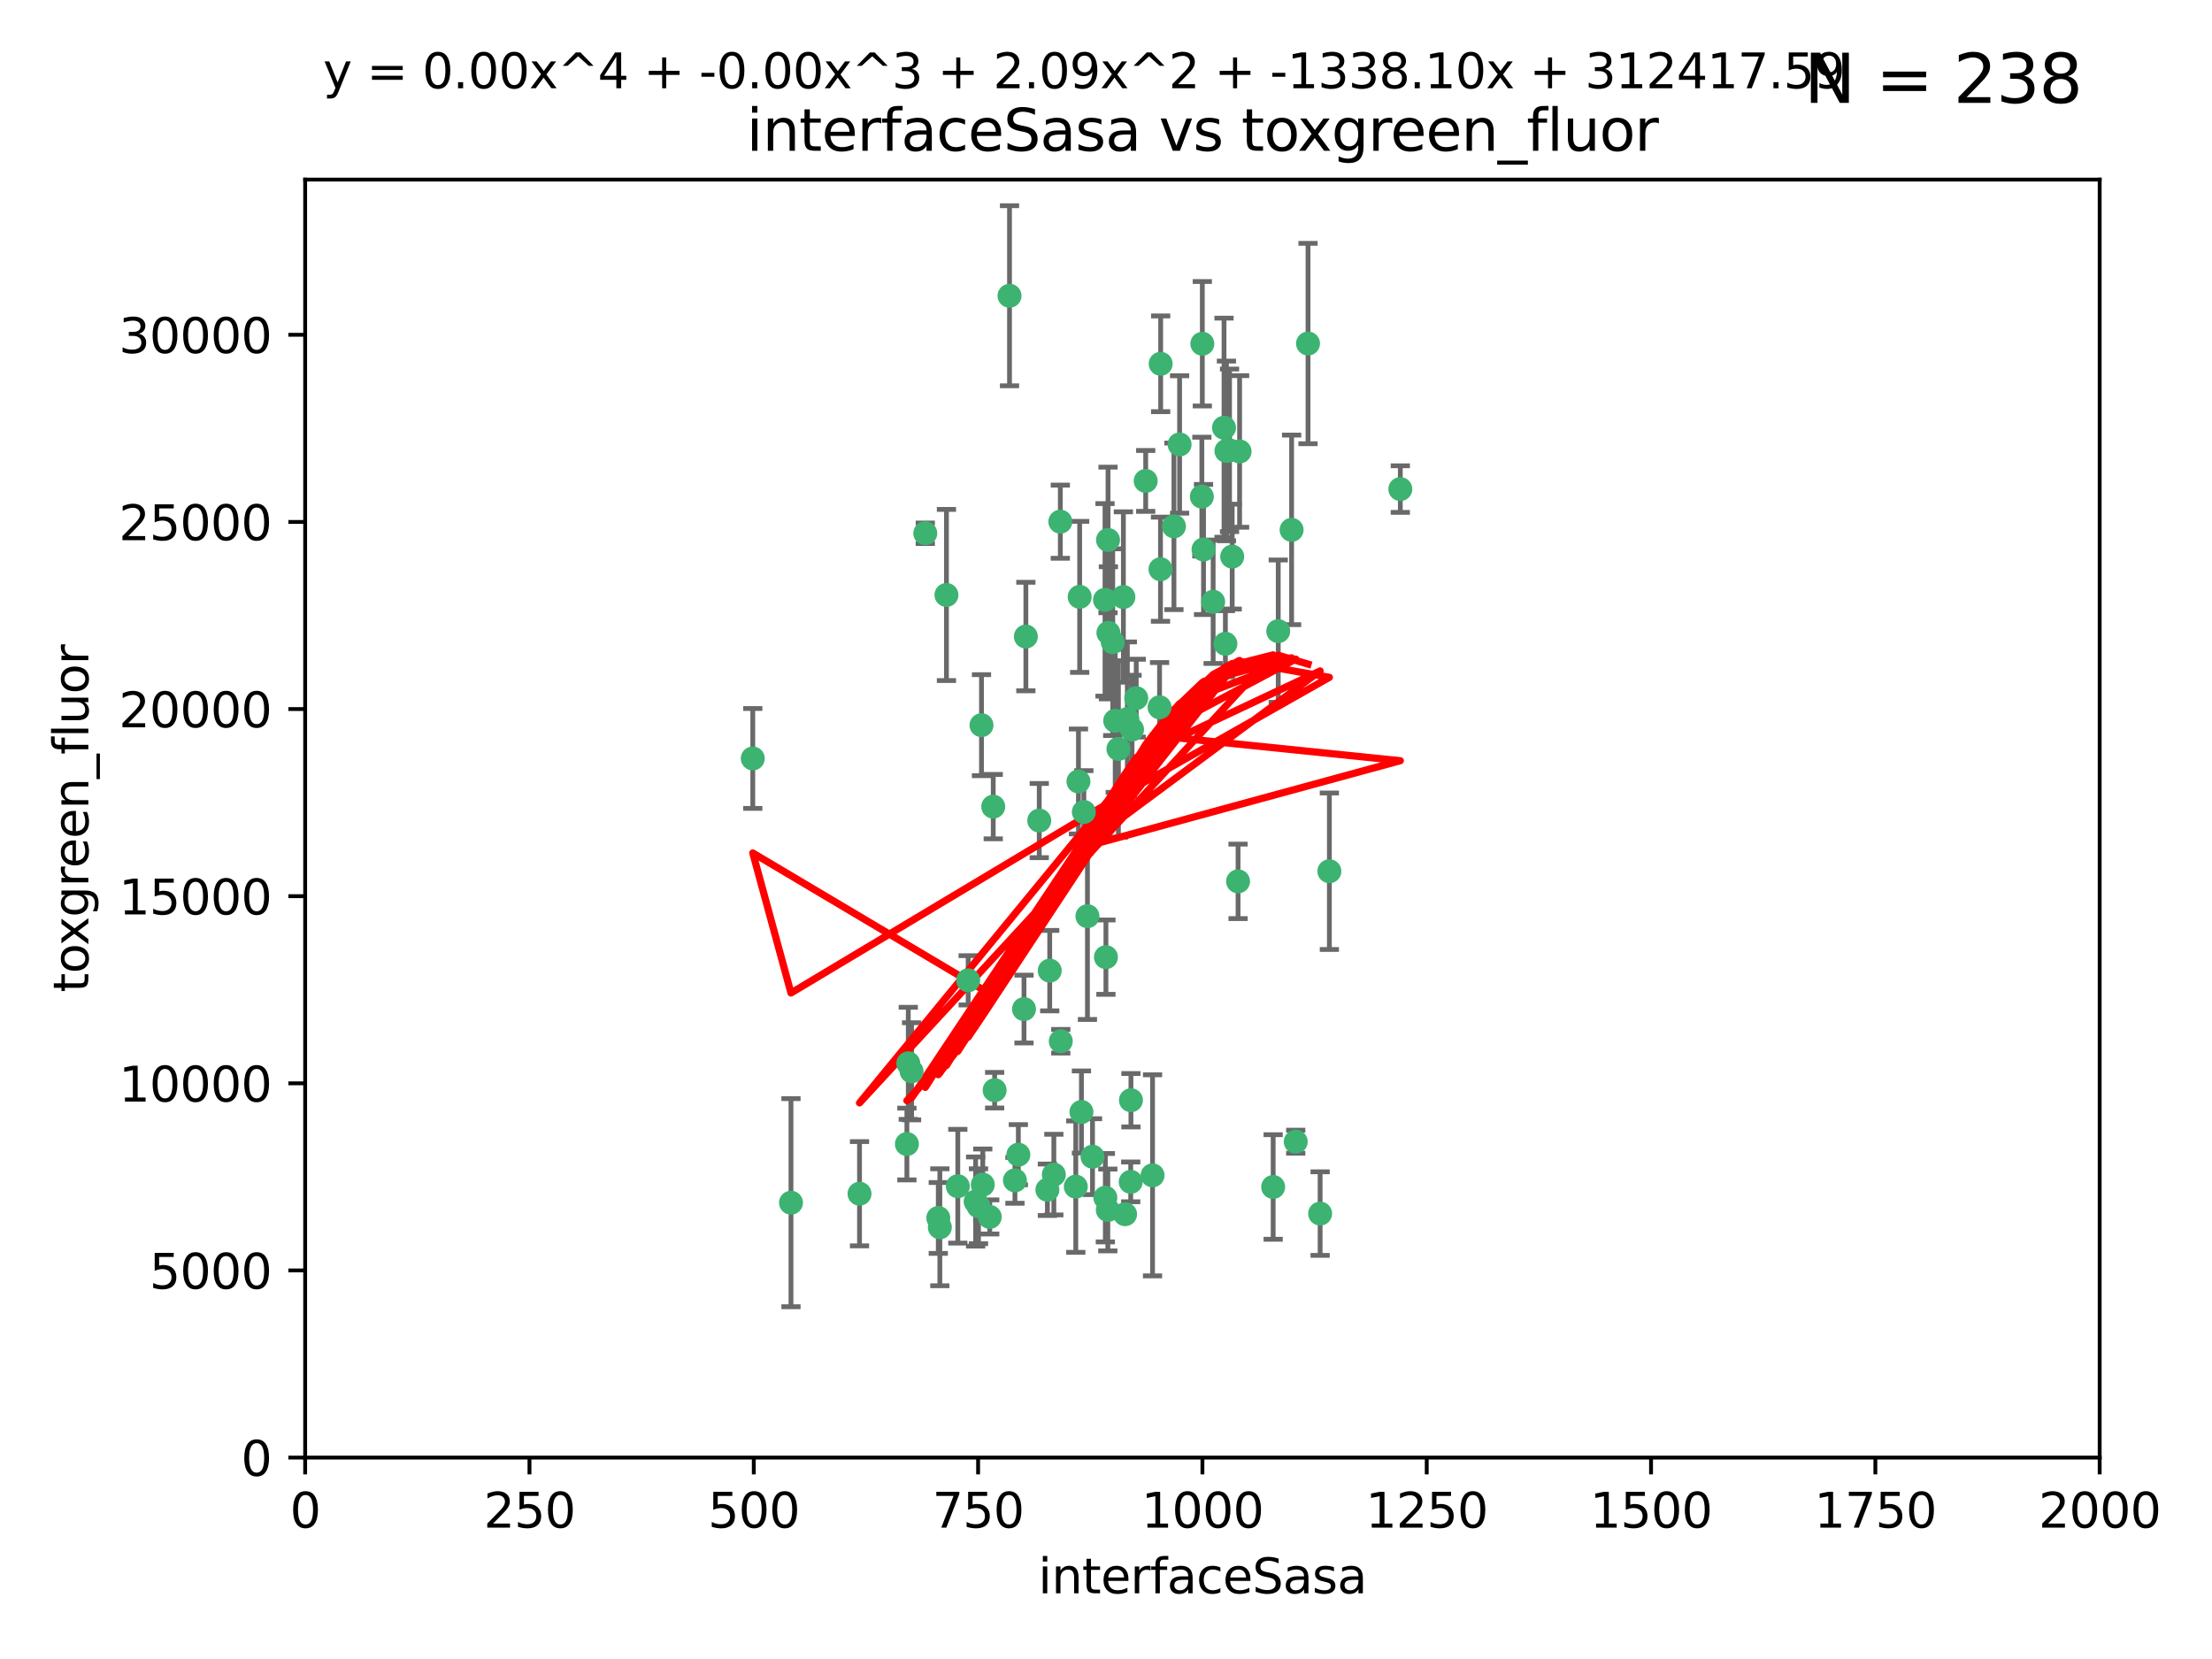 <?xml version="1.0" encoding="utf-8" standalone="no"?>
<!DOCTYPE svg PUBLIC "-//W3C//DTD SVG 1.1//EN"
  "http://www.w3.org/Graphics/SVG/1.1/DTD/svg11.dtd">
<svg xmlns:xlink="http://www.w3.org/1999/xlink" width="460.8pt" height="345.6pt" viewBox="0 0 460.8 345.6" xmlns="http://www.w3.org/2000/svg" version="1.1">
 <defs>
  <style type="text/css">*{stroke-linejoin: round; stroke-linecap: butt}</style>
 </defs>
 <g id="figure_1">
  <g id="patch_1">
   <path d="M 0 345.6 
L 460.8 345.6 
L 460.8 0 
L 0 0 
z
" style="fill: #ffffff"/>
  </g>
  <g id="axes_1">
   <g id="patch_2">
    <path d="M 63.571 303.64 
L 437.4 303.64 
L 437.4 37.411 
L 63.571 37.411 
z
" style="fill: #ffffff"/>
   </g>
   <g id="PathCollection_1">
    <defs>
     <path id="m07c37cd29c" d="M 0 1.118 
C 0.297 1.118 0.581 1 0.791 0.791 
C 1 0.581 1.118 0.297 1.118 0 
C 1.118 -0.297 1 -0.581 0.791 -0.791 
C 0.581 -1 0.297 -1.118 0 -1.118 
C -0.297 -1.118 -0.581 -1 -0.791 -0.791 
C -1 -0.581 -1.118 -0.297 -1.118 0 
C -1.118 0.297 -1 0.581 -0.791 0.791 
C -0.581 1 -0.297 1.118 0 1.118 
z
" style="stroke: #3cb371"/>
    </defs>
    <g clip-path="url(#paad8c2696f)">
     <use xlink:href="#m07c37cd29c" x="272.484" y="71.562" style="fill: #3cb371; stroke: #3cb371"/>
     <use xlink:href="#m07c37cd29c" x="266.28" y="131.48" style="fill: #3cb371; stroke: #3cb371"/>
     <use xlink:href="#m07c37cd29c" x="250.716" y="114.467" style="fill: #3cb371; stroke: #3cb371"/>
     <use xlink:href="#m07c37cd29c" x="269.065" y="110.38" style="fill: #3cb371; stroke: #3cb371"/>
     <use xlink:href="#m07c37cd29c" x="254.987" y="89.097" style="fill: #3cb371; stroke: #3cb371"/>
     <use xlink:href="#m07c37cd29c" x="220.886" y="108.676" style="fill: #3cb371; stroke: #3cb371"/>
     <use xlink:href="#m07c37cd29c" x="241.787" y="75.786" style="fill: #3cb371; stroke: #3cb371"/>
     <use xlink:href="#m07c37cd29c" x="252.721" y="125.356" style="fill: #3cb371; stroke: #3cb371"/>
     <use xlink:href="#m07c37cd29c" x="258.229" y="94.046" style="fill: #3cb371; stroke: #3cb371"/>
     <use xlink:href="#m07c37cd29c" x="232.987" y="156.019" style="fill: #3cb371; stroke: #3cb371"/>
     <use xlink:href="#m07c37cd29c" x="241.557" y="147.335" style="fill: #3cb371; stroke: #3cb371"/>
     <use xlink:href="#m07c37cd29c" x="230.194" y="124.965" style="fill: #3cb371; stroke: #3cb371"/>
     <use xlink:href="#m07c37cd29c" x="255.489" y="93.933" style="fill: #3cb371; stroke: #3cb371"/>
     <use xlink:href="#m07c37cd29c" x="256.689" y="115.953" style="fill: #3cb371; stroke: #3cb371"/>
     <use xlink:href="#m07c37cd29c" x="244.553" y="109.646" style="fill: #3cb371; stroke: #3cb371"/>
     <use xlink:href="#m07c37cd29c" x="250.368" y="103.453" style="fill: #3cb371; stroke: #3cb371"/>
     <use xlink:href="#m07c37cd29c" x="232.318" y="150.153" style="fill: #3cb371; stroke: #3cb371"/>
     <use xlink:href="#m07c37cd29c" x="256.134" y="93.812" style="fill: #3cb371; stroke: #3cb371"/>
     <use xlink:href="#m07c37cd29c" x="234.02" y="124.367" style="fill: #3cb371; stroke: #3cb371"/>
     <use xlink:href="#m07c37cd29c" x="216.495" y="170.94" style="fill: #3cb371; stroke: #3cb371"/>
     <use xlink:href="#m07c37cd29c" x="238.669" y="100.184" style="fill: #3cb371; stroke: #3cb371"/>
     <use xlink:href="#m07c37cd29c" x="241.753" y="118.577" style="fill: #3cb371; stroke: #3cb371"/>
     <use xlink:href="#m07c37cd29c" x="245.731" y="92.588" style="fill: #3cb371; stroke: #3cb371"/>
     <use xlink:href="#m07c37cd29c" x="269.927" y="237.833" style="fill: #3cb371; stroke: #3cb371"/>
     <use xlink:href="#m07c37cd29c" x="240.095" y="244.844" style="fill: #3cb371; stroke: #3cb371"/>
     <use xlink:href="#m07c37cd29c" x="291.711" y="101.886" style="fill: #3cb371; stroke: #3cb371"/>
     <use xlink:href="#m07c37cd29c" x="224.916" y="124.337" style="fill: #3cb371; stroke: #3cb371"/>
     <use xlink:href="#m07c37cd29c" x="250.465" y="71.61" style="fill: #3cb371; stroke: #3cb371"/>
     <use xlink:href="#m07c37cd29c" x="204.462" y="151.067" style="fill: #3cb371; stroke: #3cb371"/>
     <use xlink:href="#m07c37cd29c" x="218.677" y="202.203" style="fill: #3cb371; stroke: #3cb371"/>
     <use xlink:href="#m07c37cd29c" x="201.688" y="204.22" style="fill: #3cb371; stroke: #3cb371"/>
     <use xlink:href="#m07c37cd29c" x="204.731" y="246.787" style="fill: #3cb371; stroke: #3cb371"/>
     <use xlink:href="#m07c37cd29c" x="231.802" y="133.776" style="fill: #3cb371; stroke: #3cb371"/>
     <use xlink:href="#m07c37cd29c" x="192.753" y="111.087" style="fill: #3cb371; stroke: #3cb371"/>
     <use xlink:href="#m07c37cd29c" x="230.822" y="112.487" style="fill: #3cb371; stroke: #3cb371"/>
     <use xlink:href="#m07c37cd29c" x="210.301" y="61.614" style="fill: #3cb371; stroke: #3cb371"/>
     <use xlink:href="#m07c37cd29c" x="224.662" y="162.792" style="fill: #3cb371; stroke: #3cb371"/>
     <use xlink:href="#m07c37cd29c" x="275.007" y="252.814" style="fill: #3cb371; stroke: #3cb371"/>
     <use xlink:href="#m07c37cd29c" x="236.699" y="145.439" style="fill: #3cb371; stroke: #3cb371"/>
     <use xlink:href="#m07c37cd29c" x="219.534" y="244.691" style="fill: #3cb371; stroke: #3cb371"/>
     <use xlink:href="#m07c37cd29c" x="255.273" y="134.104" style="fill: #3cb371; stroke: #3cb371"/>
     <use xlink:href="#m07c37cd29c" x="265.222" y="247.267" style="fill: #3cb371; stroke: #3cb371"/>
     <use xlink:href="#m07c37cd29c" x="179.053" y="248.674" style="fill: #3cb371; stroke: #3cb371"/>
     <use xlink:href="#m07c37cd29c" x="230.901" y="131.829" style="fill: #3cb371; stroke: #3cb371"/>
     <use xlink:href="#m07c37cd29c" x="234.375" y="252.941" style="fill: #3cb371; stroke: #3cb371"/>
     <use xlink:href="#m07c37cd29c" x="212.14" y="240.543" style="fill: #3cb371; stroke: #3cb371"/>
     <use xlink:href="#m07c37cd29c" x="213.706" y="132.603" style="fill: #3cb371; stroke: #3cb371"/>
     <use xlink:href="#m07c37cd29c" x="206.91" y="168.036" style="fill: #3cb371; stroke: #3cb371"/>
     <use xlink:href="#m07c37cd29c" x="235.596" y="229.198" style="fill: #3cb371; stroke: #3cb371"/>
     <use xlink:href="#m07c37cd29c" x="226.534" y="190.856" style="fill: #3cb371; stroke: #3cb371"/>
     <use xlink:href="#m07c37cd29c" x="230.779" y="252.059" style="fill: #3cb371; stroke: #3cb371"/>
     <use xlink:href="#m07c37cd29c" x="224.106" y="247.195" style="fill: #3cb371; stroke: #3cb371"/>
     <use xlink:href="#m07c37cd29c" x="203.841" y="251.277" style="fill: #3cb371; stroke: #3cb371"/>
     <use xlink:href="#m07c37cd29c" x="189.211" y="221.508" style="fill: #3cb371; stroke: #3cb371"/>
     <use xlink:href="#m07c37cd29c" x="188.922" y="238.323" style="fill: #3cb371; stroke: #3cb371"/>
     <use xlink:href="#m07c37cd29c" x="203.241" y="250.302" style="fill: #3cb371; stroke: #3cb371"/>
     <use xlink:href="#m07c37cd29c" x="195.462" y="253.724" style="fill: #3cb371; stroke: #3cb371"/>
     <use xlink:href="#m07c37cd29c" x="206.181" y="253.509" style="fill: #3cb371; stroke: #3cb371"/>
     <use xlink:href="#m07c37cd29c" x="220.981" y="216.908" style="fill: #3cb371; stroke: #3cb371"/>
     <use xlink:href="#m07c37cd29c" x="195.787" y="255.666" style="fill: #3cb371; stroke: #3cb371"/>
     <use xlink:href="#m07c37cd29c" x="213.318" y="210.208" style="fill: #3cb371; stroke: #3cb371"/>
     <use xlink:href="#m07c37cd29c" x="235.826" y="151.97" style="fill: #3cb371; stroke: #3cb371"/>
     <use xlink:href="#m07c37cd29c" x="230.385" y="199.394" style="fill: #3cb371; stroke: #3cb371"/>
     <use xlink:href="#m07c37cd29c" x="276.932" y="181.494" style="fill: #3cb371; stroke: #3cb371"/>
     <use xlink:href="#m07c37cd29c" x="257.91" y="183.606" style="fill: #3cb371; stroke: #3cb371"/>
     <use xlink:href="#m07c37cd29c" x="218.192" y="247.85" style="fill: #3cb371; stroke: #3cb371"/>
     <use xlink:href="#m07c37cd29c" x="189.899" y="223.176" style="fill: #3cb371; stroke: #3cb371"/>
     <use xlink:href="#m07c37cd29c" x="227.589" y="240.958" style="fill: #3cb371; stroke: #3cb371"/>
     <use xlink:href="#m07c37cd29c" x="234.846" y="149.795" style="fill: #3cb371; stroke: #3cb371"/>
     <use xlink:href="#m07c37cd29c" x="197.163" y="123.943" style="fill: #3cb371; stroke: #3cb371"/>
     <use xlink:href="#m07c37cd29c" x="225.284" y="231.646" style="fill: #3cb371; stroke: #3cb371"/>
     <use xlink:href="#m07c37cd29c" x="225.785" y="169.147" style="fill: #3cb371; stroke: #3cb371"/>
     <use xlink:href="#m07c37cd29c" x="211.432" y="245.892" style="fill: #3cb371; stroke: #3cb371"/>
     <use xlink:href="#m07c37cd29c" x="199.529" y="247.114" style="fill: #3cb371; stroke: #3cb371"/>
     <use xlink:href="#m07c37cd29c" x="235.549" y="246.204" style="fill: #3cb371; stroke: #3cb371"/>
     <use xlink:href="#m07c37cd29c" x="207.202" y="227.107" style="fill: #3cb371; stroke: #3cb371"/>
     <use xlink:href="#m07c37cd29c" x="156.817" y="157.999" style="fill: #3cb371; stroke: #3cb371"/>
     <use xlink:href="#m07c37cd29c" x="164.776" y="250.544" style="fill: #3cb371; stroke: #3cb371"/>
     <use xlink:href="#m07c37cd29c" x="230.263" y="249.505" style="fill: #3cb371; stroke: #3cb371"/>
    </g>
   </g>
   <g id="matplotlib.axis_1">
    <g id="xtick_1">
     <g id="line2d_1">
      <defs>
       <path id="m8cb9650fbc" d="M 0 0 
L 0 3.5 
" style="stroke: #000000; stroke-width: 0.8"/>
      </defs>
      <g>
       <use xlink:href="#m8cb9650fbc" x="63.571" y="303.64" style="stroke: #000000; stroke-width: 0.8"/>
      </g>
     </g>
     <g id="text_1">
      <!-- 0 -->
      <g transform="translate(60.39 318.238)scale(0.1 -0.1)">
       <defs>
        <path id="DejaVuSans-30" d="M 2034 4250 
Q 1547 4250 1301 3770 
Q 1056 3291 1056 2328 
Q 1056 1369 1301 889 
Q 1547 409 2034 409 
Q 2525 409 2770 889 
Q 3016 1369 3016 2328 
Q 3016 3291 2770 3770 
Q 2525 4250 2034 4250 
z
M 2034 4750 
Q 2819 4750 3233 4129 
Q 3647 3509 3647 2328 
Q 3647 1150 3233 529 
Q 2819 -91 2034 -91 
Q 1250 -91 836 529 
Q 422 1150 422 2328 
Q 422 3509 836 4129 
Q 1250 4750 2034 4750 
z
" transform="scale(0.016)"/>
       </defs>
       <use xlink:href="#DejaVuSans-30"/>
      </g>
     </g>
    </g>
    <g id="xtick_2">
     <g id="line2d_2">
      <g>
       <use xlink:href="#m8cb9650fbc" x="110.3" y="303.64" style="stroke: #000000; stroke-width: 0.8"/>
      </g>
     </g>
     <g id="text_2">
      <!-- 250 -->
      <g transform="translate(100.756 318.238)scale(0.1 -0.1)">
       <defs>
        <path id="DejaVuSans-32" d="M 1228 531 
L 3431 531 
L 3431 0 
L 469 0 
L 469 531 
Q 828 903 1448 1529 
Q 2069 2156 2228 2338 
Q 2531 2678 2651 2914 
Q 2772 3150 2772 3378 
Q 2772 3750 2511 3984 
Q 2250 4219 1831 4219 
Q 1534 4219 1204 4116 
Q 875 4013 500 3803 
L 500 4441 
Q 881 4594 1212 4672 
Q 1544 4750 1819 4750 
Q 2544 4750 2975 4387 
Q 3406 4025 3406 3419 
Q 3406 3131 3298 2873 
Q 3191 2616 2906 2266 
Q 2828 2175 2409 1742 
Q 1991 1309 1228 531 
z
" transform="scale(0.016)"/>
        <path id="DejaVuSans-35" d="M 691 4666 
L 3169 4666 
L 3169 4134 
L 1269 4134 
L 1269 2991 
Q 1406 3038 1543 3061 
Q 1681 3084 1819 3084 
Q 2600 3084 3056 2656 
Q 3513 2228 3513 1497 
Q 3513 744 3044 326 
Q 2575 -91 1722 -91 
Q 1428 -91 1123 -41 
Q 819 9 494 109 
L 494 744 
Q 775 591 1075 516 
Q 1375 441 1709 441 
Q 2250 441 2565 725 
Q 2881 1009 2881 1497 
Q 2881 1984 2565 2268 
Q 2250 2553 1709 2553 
Q 1456 2553 1204 2497 
Q 953 2441 691 2322 
L 691 4666 
z
" transform="scale(0.016)"/>
       </defs>
       <use xlink:href="#DejaVuSans-32"/>
       <use xlink:href="#DejaVuSans-35" x="63.623"/>
       <use xlink:href="#DejaVuSans-30" x="127.246"/>
      </g>
     </g>
    </g>
    <g id="xtick_3">
     <g id="line2d_3">
      <g>
       <use xlink:href="#m8cb9650fbc" x="157.028" y="303.64" style="stroke: #000000; stroke-width: 0.8"/>
      </g>
     </g>
     <g id="text_3">
      <!-- 500 -->
      <g transform="translate(147.485 318.238)scale(0.1 -0.1)">
       <use xlink:href="#DejaVuSans-35"/>
       <use xlink:href="#DejaVuSans-30" x="63.623"/>
       <use xlink:href="#DejaVuSans-30" x="127.246"/>
      </g>
     </g>
    </g>
    <g id="xtick_4">
     <g id="line2d_4">
      <g>
       <use xlink:href="#m8cb9650fbc" x="203.757" y="303.64" style="stroke: #000000; stroke-width: 0.8"/>
      </g>
     </g>
     <g id="text_4">
      <!-- 750 -->
      <g transform="translate(194.213 318.238)scale(0.1 -0.1)">
       <defs>
        <path id="DejaVuSans-37" d="M 525 4666 
L 3525 4666 
L 3525 4397 
L 1831 0 
L 1172 0 
L 2766 4134 
L 525 4134 
L 525 4666 
z
" transform="scale(0.016)"/>
       </defs>
       <use xlink:href="#DejaVuSans-37"/>
       <use xlink:href="#DejaVuSans-35" x="63.623"/>
       <use xlink:href="#DejaVuSans-30" x="127.246"/>
      </g>
     </g>
    </g>
    <g id="xtick_5">
     <g id="line2d_5">
      <g>
       <use xlink:href="#m8cb9650fbc" x="250.486" y="303.64" style="stroke: #000000; stroke-width: 0.8"/>
      </g>
     </g>
     <g id="text_5">
      <!-- 1000 -->
      <g transform="translate(237.761 318.238)scale(0.1 -0.1)">
       <defs>
        <path id="DejaVuSans-31" d="M 794 531 
L 1825 531 
L 1825 4091 
L 703 3866 
L 703 4441 
L 1819 4666 
L 2450 4666 
L 2450 531 
L 3481 531 
L 3481 0 
L 794 0 
L 794 531 
z
" transform="scale(0.016)"/>
       </defs>
       <use xlink:href="#DejaVuSans-31"/>
       <use xlink:href="#DejaVuSans-30" x="63.623"/>
       <use xlink:href="#DejaVuSans-30" x="127.246"/>
       <use xlink:href="#DejaVuSans-30" x="190.869"/>
      </g>
     </g>
    </g>
    <g id="xtick_6">
     <g id="line2d_6">
      <g>
       <use xlink:href="#m8cb9650fbc" x="297.214" y="303.64" style="stroke: #000000; stroke-width: 0.8"/>
      </g>
     </g>
     <g id="text_6">
      <!-- 1250 -->
      <g transform="translate(284.489 318.238)scale(0.1 -0.1)">
       <use xlink:href="#DejaVuSans-31"/>
       <use xlink:href="#DejaVuSans-32" x="63.623"/>
       <use xlink:href="#DejaVuSans-35" x="127.246"/>
       <use xlink:href="#DejaVuSans-30" x="190.869"/>
      </g>
     </g>
    </g>
    <g id="xtick_7">
     <g id="line2d_7">
      <g>
       <use xlink:href="#m8cb9650fbc" x="343.943" y="303.64" style="stroke: #000000; stroke-width: 0.8"/>
      </g>
     </g>
     <g id="text_7">
      <!-- 1500 -->
      <g transform="translate(331.218 318.238)scale(0.1 -0.1)">
       <use xlink:href="#DejaVuSans-31"/>
       <use xlink:href="#DejaVuSans-35" x="63.623"/>
       <use xlink:href="#DejaVuSans-30" x="127.246"/>
       <use xlink:href="#DejaVuSans-30" x="190.869"/>
      </g>
     </g>
    </g>
    <g id="xtick_8">
     <g id="line2d_8">
      <g>
       <use xlink:href="#m8cb9650fbc" x="390.671" y="303.64" style="stroke: #000000; stroke-width: 0.8"/>
      </g>
     </g>
     <g id="text_8">
      <!-- 1750 -->
      <g transform="translate(377.946 318.238)scale(0.1 -0.1)">
       <use xlink:href="#DejaVuSans-31"/>
       <use xlink:href="#DejaVuSans-37" x="63.623"/>
       <use xlink:href="#DejaVuSans-35" x="127.246"/>
       <use xlink:href="#DejaVuSans-30" x="190.869"/>
      </g>
     </g>
    </g>
    <g id="xtick_9">
     <g id="line2d_9">
      <g>
       <use xlink:href="#m8cb9650fbc" x="437.4" y="303.64" style="stroke: #000000; stroke-width: 0.8"/>
      </g>
     </g>
     <g id="text_9">
      <!-- 2000 -->
      <g transform="translate(424.675 318.238)scale(0.1 -0.1)">
       <use xlink:href="#DejaVuSans-32"/>
       <use xlink:href="#DejaVuSans-30" x="63.623"/>
       <use xlink:href="#DejaVuSans-30" x="127.246"/>
       <use xlink:href="#DejaVuSans-30" x="190.869"/>
      </g>
     </g>
    </g>
    <g id="text_10">
     <!-- interfaceSasa -->
     <g transform="translate(216.279 331.917)scale(0.1 -0.1)">
      <defs>
       <path id="DejaVuSans-69" d="M 603 3500 
L 1178 3500 
L 1178 0 
L 603 0 
L 603 3500 
z
M 603 4863 
L 1178 4863 
L 1178 4134 
L 603 4134 
L 603 4863 
z
" transform="scale(0.016)"/>
       <path id="DejaVuSans-6e" d="M 3513 2113 
L 3513 0 
L 2938 0 
L 2938 2094 
Q 2938 2591 2744 2837 
Q 2550 3084 2163 3084 
Q 1697 3084 1428 2787 
Q 1159 2491 1159 1978 
L 1159 0 
L 581 0 
L 581 3500 
L 1159 3500 
L 1159 2956 
Q 1366 3272 1645 3428 
Q 1925 3584 2291 3584 
Q 2894 3584 3203 3211 
Q 3513 2838 3513 2113 
z
" transform="scale(0.016)"/>
       <path id="DejaVuSans-74" d="M 1172 4494 
L 1172 3500 
L 2356 3500 
L 2356 3053 
L 1172 3053 
L 1172 1153 
Q 1172 725 1289 603 
Q 1406 481 1766 481 
L 2356 481 
L 2356 0 
L 1766 0 
Q 1100 0 847 248 
Q 594 497 594 1153 
L 594 3053 
L 172 3053 
L 172 3500 
L 594 3500 
L 594 4494 
L 1172 4494 
z
" transform="scale(0.016)"/>
       <path id="DejaVuSans-65" d="M 3597 1894 
L 3597 1613 
L 953 1613 
Q 991 1019 1311 708 
Q 1631 397 2203 397 
Q 2534 397 2845 478 
Q 3156 559 3463 722 
L 3463 178 
Q 3153 47 2828 -22 
Q 2503 -91 2169 -91 
Q 1331 -91 842 396 
Q 353 884 353 1716 
Q 353 2575 817 3079 
Q 1281 3584 2069 3584 
Q 2775 3584 3186 3129 
Q 3597 2675 3597 1894 
z
M 3022 2063 
Q 3016 2534 2758 2815 
Q 2500 3097 2075 3097 
Q 1594 3097 1305 2825 
Q 1016 2553 972 2059 
L 3022 2063 
z
" transform="scale(0.016)"/>
       <path id="DejaVuSans-72" d="M 2631 2963 
Q 2534 3019 2420 3045 
Q 2306 3072 2169 3072 
Q 1681 3072 1420 2755 
Q 1159 2438 1159 1844 
L 1159 0 
L 581 0 
L 581 3500 
L 1159 3500 
L 1159 2956 
Q 1341 3275 1631 3429 
Q 1922 3584 2338 3584 
Q 2397 3584 2469 3576 
Q 2541 3569 2628 3553 
L 2631 2963 
z
" transform="scale(0.016)"/>
       <path id="DejaVuSans-66" d="M 2375 4863 
L 2375 4384 
L 1825 4384 
Q 1516 4384 1395 4259 
Q 1275 4134 1275 3809 
L 1275 3500 
L 2222 3500 
L 2222 3053 
L 1275 3053 
L 1275 0 
L 697 0 
L 697 3053 
L 147 3053 
L 147 3500 
L 697 3500 
L 697 3744 
Q 697 4328 969 4595 
Q 1241 4863 1831 4863 
L 2375 4863 
z
" transform="scale(0.016)"/>
       <path id="DejaVuSans-61" d="M 2194 1759 
Q 1497 1759 1228 1600 
Q 959 1441 959 1056 
Q 959 750 1161 570 
Q 1363 391 1709 391 
Q 2188 391 2477 730 
Q 2766 1069 2766 1631 
L 2766 1759 
L 2194 1759 
z
M 3341 1997 
L 3341 0 
L 2766 0 
L 2766 531 
Q 2569 213 2275 61 
Q 1981 -91 1556 -91 
Q 1019 -91 701 211 
Q 384 513 384 1019 
Q 384 1609 779 1909 
Q 1175 2209 1959 2209 
L 2766 2209 
L 2766 2266 
Q 2766 2663 2505 2880 
Q 2244 3097 1772 3097 
Q 1472 3097 1187 3025 
Q 903 2953 641 2809 
L 641 3341 
Q 956 3463 1253 3523 
Q 1550 3584 1831 3584 
Q 2591 3584 2966 3190 
Q 3341 2797 3341 1997 
z
" transform="scale(0.016)"/>
       <path id="DejaVuSans-63" d="M 3122 3366 
L 3122 2828 
Q 2878 2963 2633 3030 
Q 2388 3097 2138 3097 
Q 1578 3097 1268 2742 
Q 959 2388 959 1747 
Q 959 1106 1268 751 
Q 1578 397 2138 397 
Q 2388 397 2633 464 
Q 2878 531 3122 666 
L 3122 134 
Q 2881 22 2623 -34 
Q 2366 -91 2075 -91 
Q 1284 -91 818 406 
Q 353 903 353 1747 
Q 353 2603 823 3093 
Q 1294 3584 2113 3584 
Q 2378 3584 2631 3529 
Q 2884 3475 3122 3366 
z
" transform="scale(0.016)"/>
       <path id="DejaVuSans-53" d="M 3425 4513 
L 3425 3897 
Q 3066 4069 2747 4153 
Q 2428 4238 2131 4238 
Q 1616 4238 1336 4038 
Q 1056 3838 1056 3469 
Q 1056 3159 1242 3001 
Q 1428 2844 1947 2747 
L 2328 2669 
Q 3034 2534 3370 2195 
Q 3706 1856 3706 1288 
Q 3706 609 3251 259 
Q 2797 -91 1919 -91 
Q 1588 -91 1214 -16 
Q 841 59 441 206 
L 441 856 
Q 825 641 1194 531 
Q 1563 422 1919 422 
Q 2459 422 2753 634 
Q 3047 847 3047 1241 
Q 3047 1584 2836 1778 
Q 2625 1972 2144 2069 
L 1759 2144 
Q 1053 2284 737 2584 
Q 422 2884 422 3419 
Q 422 4038 858 4394 
Q 1294 4750 2059 4750 
Q 2388 4750 2728 4690 
Q 3069 4631 3425 4513 
z
" transform="scale(0.016)"/>
       <path id="DejaVuSans-73" d="M 2834 3397 
L 2834 2853 
Q 2591 2978 2328 3040 
Q 2066 3103 1784 3103 
Q 1356 3103 1142 2972 
Q 928 2841 928 2578 
Q 928 2378 1081 2264 
Q 1234 2150 1697 2047 
L 1894 2003 
Q 2506 1872 2764 1633 
Q 3022 1394 3022 966 
Q 3022 478 2636 193 
Q 2250 -91 1575 -91 
Q 1294 -91 989 -36 
Q 684 19 347 128 
L 347 722 
Q 666 556 975 473 
Q 1284 391 1588 391 
Q 1994 391 2212 530 
Q 2431 669 2431 922 
Q 2431 1156 2273 1281 
Q 2116 1406 1581 1522 
L 1381 1569 
Q 847 1681 609 1914 
Q 372 2147 372 2553 
Q 372 3047 722 3315 
Q 1072 3584 1716 3584 
Q 2034 3584 2315 3537 
Q 2597 3491 2834 3397 
z
" transform="scale(0.016)"/>
      </defs>
      <use xlink:href="#DejaVuSans-69"/>
      <use xlink:href="#DejaVuSans-6e" x="27.783"/>
      <use xlink:href="#DejaVuSans-74" x="91.162"/>
      <use xlink:href="#DejaVuSans-65" x="130.371"/>
      <use xlink:href="#DejaVuSans-72" x="191.895"/>
      <use xlink:href="#DejaVuSans-66" x="233.008"/>
      <use xlink:href="#DejaVuSans-61" x="268.213"/>
      <use xlink:href="#DejaVuSans-63" x="329.492"/>
      <use xlink:href="#DejaVuSans-65" x="384.473"/>
      <use xlink:href="#DejaVuSans-53" x="445.996"/>
      <use xlink:href="#DejaVuSans-61" x="509.473"/>
      <use xlink:href="#DejaVuSans-73" x="570.752"/>
      <use xlink:href="#DejaVuSans-61" x="622.852"/>
     </g>
    </g>
   </g>
   <g id="matplotlib.axis_2">
    <g id="ytick_1">
     <g id="line2d_10">
      <defs>
       <path id="m1a75264ef3" d="M 0 0 
L -3.5 0 
" style="stroke: #000000; stroke-width: 0.8"/>
      </defs>
      <g>
       <use xlink:href="#m1a75264ef3" x="63.571" y="303.64" style="stroke: #000000; stroke-width: 0.8"/>
      </g>
     </g>
     <g id="text_11">
      <!-- 0 -->
      <g transform="translate(50.209 307.439)scale(0.1 -0.1)">
       <use xlink:href="#DejaVuSans-30"/>
      </g>
     </g>
    </g>
    <g id="ytick_2">
     <g id="line2d_11">
      <g>
       <use xlink:href="#m1a75264ef3" x="63.571" y="264.657" style="stroke: #000000; stroke-width: 0.8"/>
      </g>
     </g>
     <g id="text_12">
      <!-- 5000 -->
      <g transform="translate(31.121 268.457)scale(0.1 -0.1)">
       <use xlink:href="#DejaVuSans-35"/>
       <use xlink:href="#DejaVuSans-30" x="63.623"/>
       <use xlink:href="#DejaVuSans-30" x="127.246"/>
       <use xlink:href="#DejaVuSans-30" x="190.869"/>
      </g>
     </g>
    </g>
    <g id="ytick_3">
     <g id="line2d_12">
      <g>
       <use xlink:href="#m1a75264ef3" x="63.571" y="225.675" style="stroke: #000000; stroke-width: 0.8"/>
      </g>
     </g>
     <g id="text_13">
      <!-- 10000 -->
      <g transform="translate(24.759 229.474)scale(0.1 -0.1)">
       <use xlink:href="#DejaVuSans-31"/>
       <use xlink:href="#DejaVuSans-30" x="63.623"/>
       <use xlink:href="#DejaVuSans-30" x="127.246"/>
       <use xlink:href="#DejaVuSans-30" x="190.869"/>
       <use xlink:href="#DejaVuSans-30" x="254.492"/>
      </g>
     </g>
    </g>
    <g id="ytick_4">
     <g id="line2d_13">
      <g>
       <use xlink:href="#m1a75264ef3" x="63.571" y="186.692" style="stroke: #000000; stroke-width: 0.8"/>
      </g>
     </g>
     <g id="text_14">
      <!-- 15000 -->
      <g transform="translate(24.759 190.492)scale(0.1 -0.1)">
       <use xlink:href="#DejaVuSans-31"/>
       <use xlink:href="#DejaVuSans-35" x="63.623"/>
       <use xlink:href="#DejaVuSans-30" x="127.246"/>
       <use xlink:href="#DejaVuSans-30" x="190.869"/>
       <use xlink:href="#DejaVuSans-30" x="254.492"/>
      </g>
     </g>
    </g>
    <g id="ytick_5">
     <g id="line2d_14">
      <g>
       <use xlink:href="#m1a75264ef3" x="63.571" y="147.71" style="stroke: #000000; stroke-width: 0.8"/>
      </g>
     </g>
     <g id="text_15">
      <!-- 20000 -->
      <g transform="translate(24.759 151.509)scale(0.1 -0.1)">
       <use xlink:href="#DejaVuSans-32"/>
       <use xlink:href="#DejaVuSans-30" x="63.623"/>
       <use xlink:href="#DejaVuSans-30" x="127.246"/>
       <use xlink:href="#DejaVuSans-30" x="190.869"/>
       <use xlink:href="#DejaVuSans-30" x="254.492"/>
      </g>
     </g>
    </g>
    <g id="ytick_6">
     <g id="line2d_15">
      <g>
       <use xlink:href="#m1a75264ef3" x="63.571" y="108.727" style="stroke: #000000; stroke-width: 0.8"/>
      </g>
     </g>
     <g id="text_16">
      <!-- 25000 -->
      <g transform="translate(24.759 112.527)scale(0.1 -0.1)">
       <use xlink:href="#DejaVuSans-32"/>
       <use xlink:href="#DejaVuSans-35" x="63.623"/>
       <use xlink:href="#DejaVuSans-30" x="127.246"/>
       <use xlink:href="#DejaVuSans-30" x="190.869"/>
       <use xlink:href="#DejaVuSans-30" x="254.492"/>
      </g>
     </g>
    </g>
    <g id="ytick_7">
     <g id="line2d_16">
      <g>
       <use xlink:href="#m1a75264ef3" x="63.571" y="69.745" style="stroke: #000000; stroke-width: 0.8"/>
      </g>
     </g>
     <g id="text_17">
      <!-- 30000 -->
      <g transform="translate(24.759 73.544)scale(0.1 -0.1)">
       <defs>
        <path id="DejaVuSans-33" d="M 2597 2516 
Q 3050 2419 3304 2112 
Q 3559 1806 3559 1356 
Q 3559 666 3084 287 
Q 2609 -91 1734 -91 
Q 1441 -91 1130 -33 
Q 819 25 488 141 
L 488 750 
Q 750 597 1062 519 
Q 1375 441 1716 441 
Q 2309 441 2620 675 
Q 2931 909 2931 1356 
Q 2931 1769 2642 2001 
Q 2353 2234 1838 2234 
L 1294 2234 
L 1294 2753 
L 1863 2753 
Q 2328 2753 2575 2939 
Q 2822 3125 2822 3475 
Q 2822 3834 2567 4026 
Q 2313 4219 1838 4219 
Q 1578 4219 1281 4162 
Q 984 4106 628 3988 
L 628 4550 
Q 988 4650 1302 4700 
Q 1616 4750 1894 4750 
Q 2613 4750 3031 4423 
Q 3450 4097 3450 3541 
Q 3450 3153 3228 2886 
Q 3006 2619 2597 2516 
z
" transform="scale(0.016)"/>
       </defs>
       <use xlink:href="#DejaVuSans-33"/>
       <use xlink:href="#DejaVuSans-30" x="63.623"/>
       <use xlink:href="#DejaVuSans-30" x="127.246"/>
       <use xlink:href="#DejaVuSans-30" x="190.869"/>
       <use xlink:href="#DejaVuSans-30" x="254.492"/>
      </g>
     </g>
    </g>
    <g id="text_18">
     <!-- toxgreen_fluor -->
     <g transform="translate(18.401 206.72)rotate(-90)scale(0.1 -0.1)">
      <defs>
       <path id="DejaVuSans-6f" d="M 1959 3097 
Q 1497 3097 1228 2736 
Q 959 2375 959 1747 
Q 959 1119 1226 758 
Q 1494 397 1959 397 
Q 2419 397 2687 759 
Q 2956 1122 2956 1747 
Q 2956 2369 2687 2733 
Q 2419 3097 1959 3097 
z
M 1959 3584 
Q 2709 3584 3137 3096 
Q 3566 2609 3566 1747 
Q 3566 888 3137 398 
Q 2709 -91 1959 -91 
Q 1206 -91 779 398 
Q 353 888 353 1747 
Q 353 2609 779 3096 
Q 1206 3584 1959 3584 
z
" transform="scale(0.016)"/>
       <path id="DejaVuSans-78" d="M 3513 3500 
L 2247 1797 
L 3578 0 
L 2900 0 
L 1881 1375 
L 863 0 
L 184 0 
L 1544 1831 
L 300 3500 
L 978 3500 
L 1906 2253 
L 2834 3500 
L 3513 3500 
z
" transform="scale(0.016)"/>
       <path id="DejaVuSans-67" d="M 2906 1791 
Q 2906 2416 2648 2759 
Q 2391 3103 1925 3103 
Q 1463 3103 1205 2759 
Q 947 2416 947 1791 
Q 947 1169 1205 825 
Q 1463 481 1925 481 
Q 2391 481 2648 825 
Q 2906 1169 2906 1791 
z
M 3481 434 
Q 3481 -459 3084 -895 
Q 2688 -1331 1869 -1331 
Q 1566 -1331 1297 -1286 
Q 1028 -1241 775 -1147 
L 775 -588 
Q 1028 -725 1275 -790 
Q 1522 -856 1778 -856 
Q 2344 -856 2625 -561 
Q 2906 -266 2906 331 
L 2906 616 
Q 2728 306 2450 153 
Q 2172 0 1784 0 
Q 1141 0 747 490 
Q 353 981 353 1791 
Q 353 2603 747 3093 
Q 1141 3584 1784 3584 
Q 2172 3584 2450 3431 
Q 2728 3278 2906 2969 
L 2906 3500 
L 3481 3500 
L 3481 434 
z
" transform="scale(0.016)"/>
       <path id="DejaVuSans-5f" d="M 3263 -1063 
L 3263 -1509 
L -63 -1509 
L -63 -1063 
L 3263 -1063 
z
" transform="scale(0.016)"/>
       <path id="DejaVuSans-6c" d="M 603 4863 
L 1178 4863 
L 1178 0 
L 603 0 
L 603 4863 
z
" transform="scale(0.016)"/>
       <path id="DejaVuSans-75" d="M 544 1381 
L 544 3500 
L 1119 3500 
L 1119 1403 
Q 1119 906 1312 657 
Q 1506 409 1894 409 
Q 2359 409 2629 706 
Q 2900 1003 2900 1516 
L 2900 3500 
L 3475 3500 
L 3475 0 
L 2900 0 
L 2900 538 
Q 2691 219 2414 64 
Q 2138 -91 1772 -91 
Q 1169 -91 856 284 
Q 544 659 544 1381 
z
M 1991 3584 
L 1991 3584 
z
" transform="scale(0.016)"/>
      </defs>
      <use xlink:href="#DejaVuSans-74"/>
      <use xlink:href="#DejaVuSans-6f" x="39.209"/>
      <use xlink:href="#DejaVuSans-78" x="97.266"/>
      <use xlink:href="#DejaVuSans-67" x="156.445"/>
      <use xlink:href="#DejaVuSans-72" x="219.922"/>
      <use xlink:href="#DejaVuSans-65" x="258.785"/>
      <use xlink:href="#DejaVuSans-65" x="320.309"/>
      <use xlink:href="#DejaVuSans-6e" x="381.832"/>
      <use xlink:href="#DejaVuSans-5f" x="445.211"/>
      <use xlink:href="#DejaVuSans-66" x="495.211"/>
      <use xlink:href="#DejaVuSans-6c" x="530.416"/>
      <use xlink:href="#DejaVuSans-75" x="558.199"/>
      <use xlink:href="#DejaVuSans-6f" x="621.578"/>
      <use xlink:href="#DejaVuSans-72" x="682.76"/>
     </g>
    </g>
   </g>
   <g id="LineCollection_1">
    <path d="M 272.484 92.434 
L 272.484 50.691 
" clip-path="url(#paad8c2696f)" style="fill: none; stroke: #696969"/>
    <path d="M 266.28 146.307 
L 266.28 116.654 
" clip-path="url(#paad8c2696f)" style="fill: none; stroke: #696969"/>
    <path d="M 250.716 128.017 
L 250.716 100.917 
" clip-path="url(#paad8c2696f)" style="fill: none; stroke: #696969"/>
    <path d="M 269.065 130.124 
L 269.065 90.636 
" clip-path="url(#paad8c2696f)" style="fill: none; stroke: #696969"/>
    <path d="M 254.987 111.917 
L 254.987 66.277 
" clip-path="url(#paad8c2696f)" style="fill: none; stroke: #696969"/>
    <path d="M 220.886 116.296 
L 220.886 101.057 
" clip-path="url(#paad8c2696f)" style="fill: none; stroke: #696969"/>
    <path d="M 241.787 85.756 
L 241.787 65.815 
" clip-path="url(#paad8c2696f)" style="fill: none; stroke: #696969"/>
    <path d="M 252.721 138.211 
L 252.721 112.501 
" clip-path="url(#paad8c2696f)" style="fill: none; stroke: #696969"/>
    <path d="M 258.229 109.836 
L 258.229 78.257 
" clip-path="url(#paad8c2696f)" style="fill: none; stroke: #696969"/>
    <path d="M 232.987 174.39 
L 232.987 137.647 
" clip-path="url(#paad8c2696f)" style="fill: none; stroke: #696969"/>
    <path d="M 241.557 156.65 
L 241.557 138.02 
" clip-path="url(#paad8c2696f)" style="fill: none; stroke: #696969"/>
    <path d="M 230.194 145.018 
L 230.194 104.912 
" clip-path="url(#paad8c2696f)" style="fill: none; stroke: #696969"/>
    <path d="M 255.489 112.649 
L 255.489 75.218 
" clip-path="url(#paad8c2696f)" style="fill: none; stroke: #696969"/>
    <path d="M 256.689 126.872 
L 256.689 105.035 
" clip-path="url(#paad8c2696f)" style="fill: none; stroke: #696969"/>
    <path d="M 244.553 126.988 
L 244.553 92.305 
" clip-path="url(#paad8c2696f)" style="fill: none; stroke: #696969"/>
    <path d="M 250.368 115.826 
L 250.368 91.08 
" clip-path="url(#paad8c2696f)" style="fill: none; stroke: #696969"/>
    <path d="M 232.318 165.057 
L 232.318 135.25 
" clip-path="url(#paad8c2696f)" style="fill: none; stroke: #696969"/>
    <path d="M 256.134 110.745 
L 256.134 76.878 
" clip-path="url(#paad8c2696f)" style="fill: none; stroke: #696969"/>
    <path d="M 234.02 142.114 
L 234.02 106.621 
" clip-path="url(#paad8c2696f)" style="fill: none; stroke: #696969"/>
    <path d="M 216.495 178.667 
L 216.495 163.212 
" clip-path="url(#paad8c2696f)" style="fill: none; stroke: #696969"/>
    <path d="M 238.669 106.525 
L 238.669 93.844 
" clip-path="url(#paad8c2696f)" style="fill: none; stroke: #696969"/>
    <path d="M 241.753 129.424 
L 241.753 107.731 
" clip-path="url(#paad8c2696f)" style="fill: none; stroke: #696969"/>
    <path d="M 245.731 106.902 
L 245.731 78.274 
" clip-path="url(#paad8c2696f)" style="fill: none; stroke: #696969"/>
    <path d="M 269.927 240.234 
L 269.927 235.431 
" clip-path="url(#paad8c2696f)" style="fill: none; stroke: #696969"/>
    <path d="M 240.095 265.789 
L 240.095 223.9 
" clip-path="url(#paad8c2696f)" style="fill: none; stroke: #696969"/>
    <path d="M 291.711 106.741 
L 291.711 97.032 
" clip-path="url(#paad8c2696f)" style="fill: none; stroke: #696969"/>
    <path d="M 224.916 140.07 
L 224.916 108.604 
" clip-path="url(#paad8c2696f)" style="fill: none; stroke: #696969"/>
    <path d="M 250.465 84.576 
L 250.465 58.645 
" clip-path="url(#paad8c2696f)" style="fill: none; stroke: #696969"/>
    <path d="M 204.462 161.588 
L 204.462 140.547 
" clip-path="url(#paad8c2696f)" style="fill: none; stroke: #696969"/>
    <path d="M 218.677 210.579 
L 218.677 193.826 
" clip-path="url(#paad8c2696f)" style="fill: none; stroke: #696969"/>
    <path d="M 201.688 209.352 
L 201.688 199.087 
" clip-path="url(#paad8c2696f)" style="fill: none; stroke: #696969"/>
    <path d="M 204.731 254.215 
L 204.731 239.358 
" clip-path="url(#paad8c2696f)" style="fill: none; stroke: #696969"/>
    <path d="M 231.802 153.222 
L 231.802 114.33 
" clip-path="url(#paad8c2696f)" style="fill: none; stroke: #696969"/>
    <path d="M 192.753 113.226 
L 192.753 108.949 
" clip-path="url(#paad8c2696f)" style="fill: none; stroke: #696969"/>
    <path d="M 230.822 127.655 
L 230.822 97.319 
" clip-path="url(#paad8c2696f)" style="fill: none; stroke: #696969"/>
    <path d="M 210.301 80.373 
L 210.301 42.855 
" clip-path="url(#paad8c2696f)" style="fill: none; stroke: #696969"/>
    <path d="M 224.662 173.718 
L 224.662 151.865 
" clip-path="url(#paad8c2696f)" style="fill: none; stroke: #696969"/>
    <path d="M 275.007 261.522 
L 275.007 244.105 
" clip-path="url(#paad8c2696f)" style="fill: none; stroke: #696969"/>
    <path d="M 236.699 153.546 
L 236.699 137.331 
" clip-path="url(#paad8c2696f)" style="fill: none; stroke: #696969"/>
    <path d="M 219.534 253.088 
L 219.534 236.294 
" clip-path="url(#paad8c2696f)" style="fill: none; stroke: #696969"/>
    <path d="M 255.273 140.983 
L 255.273 127.226 
" clip-path="url(#paad8c2696f)" style="fill: none; stroke: #696969"/>
    <path d="M 265.222 258.157 
L 265.222 236.377 
" clip-path="url(#paad8c2696f)" style="fill: none; stroke: #696969"/>
    <path d="M 179.053 259.535 
L 179.053 237.813 
" clip-path="url(#paad8c2696f)" style="fill: none; stroke: #696969"/>
    <path d="M 230.901 145.591 
L 230.901 118.067 
" clip-path="url(#paad8c2696f)" style="fill: none; stroke: #696969"/>
    <path d="M 234.375 253.603 
L 234.375 252.279 
" clip-path="url(#paad8c2696f)" style="fill: none; stroke: #696969"/>
    <path d="M 212.14 246.81 
L 212.14 234.275 
" clip-path="url(#paad8c2696f)" style="fill: none; stroke: #696969"/>
    <path d="M 213.706 143.904 
L 213.706 121.303 
" clip-path="url(#paad8c2696f)" style="fill: none; stroke: #696969"/>
    <path d="M 206.91 174.742 
L 206.91 161.329 
" clip-path="url(#paad8c2696f)" style="fill: none; stroke: #696969"/>
    <path d="M 235.596 234.763 
L 235.596 223.632 
" clip-path="url(#paad8c2696f)" style="fill: none; stroke: #696969"/>
    <path d="M 226.534 212.373 
L 226.534 169.339 
" clip-path="url(#paad8c2696f)" style="fill: none; stroke: #696969"/>
    <path d="M 230.779 260.585 
L 230.779 243.534 
" clip-path="url(#paad8c2696f)" style="fill: none; stroke: #696969"/>
    <path d="M 224.106 260.88 
L 224.106 233.51 
" clip-path="url(#paad8c2696f)" style="fill: none; stroke: #696969"/>
    <path d="M 203.841 259.072 
L 203.841 243.481 
" clip-path="url(#paad8c2696f)" style="fill: none; stroke: #696969"/>
    <path d="M 189.211 233.182 
L 189.211 209.833 
" clip-path="url(#paad8c2696f)" style="fill: none; stroke: #696969"/>
    <path d="M 188.922 245.797 
L 188.922 230.849 
" clip-path="url(#paad8c2696f)" style="fill: none; stroke: #696969"/>
    <path d="M 203.241 259.588 
L 203.241 241.016 
" clip-path="url(#paad8c2696f)" style="fill: none; stroke: #696969"/>
    <path d="M 195.462 261.105 
L 195.462 246.342 
" clip-path="url(#paad8c2696f)" style="fill: none; stroke: #696969"/>
    <path d="M 206.181 257.063 
L 206.181 249.955 
" clip-path="url(#paad8c2696f)" style="fill: none; stroke: #696969"/>
    <path d="M 220.981 219.374 
L 220.981 214.442 
" clip-path="url(#paad8c2696f)" style="fill: none; stroke: #696969"/>
    <path d="M 195.787 267.849 
L 195.787 243.483 
" clip-path="url(#paad8c2696f)" style="fill: none; stroke: #696969"/>
    <path d="M 213.318 217.272 
L 213.318 203.144 
" clip-path="url(#paad8c2696f)" style="fill: none; stroke: #696969"/>
    <path d="M 235.826 163.271 
L 235.826 140.669 
" clip-path="url(#paad8c2696f)" style="fill: none; stroke: #696969"/>
    <path d="M 230.385 207.137 
L 230.385 191.65 
" clip-path="url(#paad8c2696f)" style="fill: none; stroke: #696969"/>
    <path d="M 276.932 197.796 
L 276.932 165.192 
" clip-path="url(#paad8c2696f)" style="fill: none; stroke: #696969"/>
    <path d="M 257.91 191.362 
L 257.91 175.85 
" clip-path="url(#paad8c2696f)" style="fill: none; stroke: #696969"/>
    <path d="M 218.192 253.211 
L 218.192 242.49 
" clip-path="url(#paad8c2696f)" style="fill: none; stroke: #696969"/>
    <path d="M 189.899 233.292 
L 189.899 213.059 
" clip-path="url(#paad8c2696f)" style="fill: none; stroke: #696969"/>
    <path d="M 227.589 248.861 
L 227.589 233.054 
" clip-path="url(#paad8c2696f)" style="fill: none; stroke: #696969"/>
    <path d="M 234.846 165.867 
L 234.846 133.723 
" clip-path="url(#paad8c2696f)" style="fill: none; stroke: #696969"/>
    <path d="M 197.163 141.769 
L 197.163 106.117 
" clip-path="url(#paad8c2696f)" style="fill: none; stroke: #696969"/>
    <path d="M 225.284 240.199 
L 225.284 223.093 
" clip-path="url(#paad8c2696f)" style="fill: none; stroke: #696969"/>
    <path d="M 225.785 177.757 
L 225.785 160.538 
" clip-path="url(#paad8c2696f)" style="fill: none; stroke: #696969"/>
    <path d="M 211.432 250.663 
L 211.432 241.12 
" clip-path="url(#paad8c2696f)" style="fill: none; stroke: #696969"/>
    <path d="M 199.529 258.965 
L 199.529 235.264 
" clip-path="url(#paad8c2696f)" style="fill: none; stroke: #696969"/>
    <path d="M 235.549 250.348 
L 235.549 242.06 
" clip-path="url(#paad8c2696f)" style="fill: none; stroke: #696969"/>
    <path d="M 207.202 230.811 
L 207.202 223.403 
" clip-path="url(#paad8c2696f)" style="fill: none; stroke: #696969"/>
    <path d="M 156.817 168.403 
L 156.817 147.594 
" clip-path="url(#paad8c2696f)" style="fill: none; stroke: #696969"/>
    <path d="M 164.776 272.215 
L 164.776 228.872 
" clip-path="url(#paad8c2696f)" style="fill: none; stroke: #696969"/>
    <path d="M 230.263 258.71 
L 230.263 240.299 
" clip-path="url(#paad8c2696f)" style="fill: none; stroke: #696969"/>
   </g>
   <g id="line2d_17">
    <defs>
     <path id="mfe60d7a8f9" d="M 2 0 
L -2 -0 
" style="stroke: #696969"/>
    </defs>
    <g clip-path="url(#paad8c2696f)">
     <use xlink:href="#mfe60d7a8f9" x="272.484" y="92.434" style="fill: #696969; stroke: #696969"/>
     <use xlink:href="#mfe60d7a8f9" x="266.28" y="146.307" style="fill: #696969; stroke: #696969"/>
     <use xlink:href="#mfe60d7a8f9" x="250.716" y="128.017" style="fill: #696969; stroke: #696969"/>
     <use xlink:href="#mfe60d7a8f9" x="269.065" y="130.124" style="fill: #696969; stroke: #696969"/>
     <use xlink:href="#mfe60d7a8f9" x="254.987" y="111.917" style="fill: #696969; stroke: #696969"/>
     <use xlink:href="#mfe60d7a8f9" x="220.886" y="116.296" style="fill: #696969; stroke: #696969"/>
     <use xlink:href="#mfe60d7a8f9" x="241.787" y="85.756" style="fill: #696969; stroke: #696969"/>
     <use xlink:href="#mfe60d7a8f9" x="252.721" y="138.211" style="fill: #696969; stroke: #696969"/>
     <use xlink:href="#mfe60d7a8f9" x="258.229" y="109.836" style="fill: #696969; stroke: #696969"/>
     <use xlink:href="#mfe60d7a8f9" x="232.987" y="174.39" style="fill: #696969; stroke: #696969"/>
     <use xlink:href="#mfe60d7a8f9" x="241.557" y="156.65" style="fill: #696969; stroke: #696969"/>
     <use xlink:href="#mfe60d7a8f9" x="230.194" y="145.018" style="fill: #696969; stroke: #696969"/>
     <use xlink:href="#mfe60d7a8f9" x="255.489" y="112.649" style="fill: #696969; stroke: #696969"/>
     <use xlink:href="#mfe60d7a8f9" x="256.689" y="126.872" style="fill: #696969; stroke: #696969"/>
     <use xlink:href="#mfe60d7a8f9" x="244.553" y="126.988" style="fill: #696969; stroke: #696969"/>
     <use xlink:href="#mfe60d7a8f9" x="250.368" y="115.826" style="fill: #696969; stroke: #696969"/>
     <use xlink:href="#mfe60d7a8f9" x="232.318" y="165.057" style="fill: #696969; stroke: #696969"/>
     <use xlink:href="#mfe60d7a8f9" x="256.134" y="110.745" style="fill: #696969; stroke: #696969"/>
     <use xlink:href="#mfe60d7a8f9" x="234.02" y="142.114" style="fill: #696969; stroke: #696969"/>
     <use xlink:href="#mfe60d7a8f9" x="216.495" y="178.667" style="fill: #696969; stroke: #696969"/>
     <use xlink:href="#mfe60d7a8f9" x="238.669" y="106.525" style="fill: #696969; stroke: #696969"/>
     <use xlink:href="#mfe60d7a8f9" x="241.753" y="129.424" style="fill: #696969; stroke: #696969"/>
     <use xlink:href="#mfe60d7a8f9" x="245.731" y="106.902" style="fill: #696969; stroke: #696969"/>
     <use xlink:href="#mfe60d7a8f9" x="269.927" y="240.234" style="fill: #696969; stroke: #696969"/>
     <use xlink:href="#mfe60d7a8f9" x="240.095" y="265.789" style="fill: #696969; stroke: #696969"/>
     <use xlink:href="#mfe60d7a8f9" x="291.711" y="106.741" style="fill: #696969; stroke: #696969"/>
     <use xlink:href="#mfe60d7a8f9" x="224.916" y="140.07" style="fill: #696969; stroke: #696969"/>
     <use xlink:href="#mfe60d7a8f9" x="250.465" y="84.576" style="fill: #696969; stroke: #696969"/>
     <use xlink:href="#mfe60d7a8f9" x="204.462" y="161.588" style="fill: #696969; stroke: #696969"/>
     <use xlink:href="#mfe60d7a8f9" x="218.677" y="210.579" style="fill: #696969; stroke: #696969"/>
     <use xlink:href="#mfe60d7a8f9" x="201.688" y="209.352" style="fill: #696969; stroke: #696969"/>
     <use xlink:href="#mfe60d7a8f9" x="204.731" y="254.215" style="fill: #696969; stroke: #696969"/>
     <use xlink:href="#mfe60d7a8f9" x="231.802" y="153.222" style="fill: #696969; stroke: #696969"/>
     <use xlink:href="#mfe60d7a8f9" x="192.753" y="113.226" style="fill: #696969; stroke: #696969"/>
     <use xlink:href="#mfe60d7a8f9" x="230.822" y="127.655" style="fill: #696969; stroke: #696969"/>
     <use xlink:href="#mfe60d7a8f9" x="210.301" y="80.373" style="fill: #696969; stroke: #696969"/>
     <use xlink:href="#mfe60d7a8f9" x="224.662" y="173.718" style="fill: #696969; stroke: #696969"/>
     <use xlink:href="#mfe60d7a8f9" x="275.007" y="261.522" style="fill: #696969; stroke: #696969"/>
     <use xlink:href="#mfe60d7a8f9" x="236.699" y="153.546" style="fill: #696969; stroke: #696969"/>
     <use xlink:href="#mfe60d7a8f9" x="219.534" y="253.088" style="fill: #696969; stroke: #696969"/>
     <use xlink:href="#mfe60d7a8f9" x="255.273" y="140.983" style="fill: #696969; stroke: #696969"/>
     <use xlink:href="#mfe60d7a8f9" x="265.222" y="258.157" style="fill: #696969; stroke: #696969"/>
     <use xlink:href="#mfe60d7a8f9" x="179.053" y="259.535" style="fill: #696969; stroke: #696969"/>
     <use xlink:href="#mfe60d7a8f9" x="230.901" y="145.591" style="fill: #696969; stroke: #696969"/>
     <use xlink:href="#mfe60d7a8f9" x="234.375" y="253.603" style="fill: #696969; stroke: #696969"/>
     <use xlink:href="#mfe60d7a8f9" x="212.14" y="246.81" style="fill: #696969; stroke: #696969"/>
     <use xlink:href="#mfe60d7a8f9" x="213.706" y="143.904" style="fill: #696969; stroke: #696969"/>
     <use xlink:href="#mfe60d7a8f9" x="206.91" y="174.742" style="fill: #696969; stroke: #696969"/>
     <use xlink:href="#mfe60d7a8f9" x="235.596" y="234.763" style="fill: #696969; stroke: #696969"/>
     <use xlink:href="#mfe60d7a8f9" x="226.534" y="212.373" style="fill: #696969; stroke: #696969"/>
     <use xlink:href="#mfe60d7a8f9" x="230.779" y="260.585" style="fill: #696969; stroke: #696969"/>
     <use xlink:href="#mfe60d7a8f9" x="224.106" y="260.88" style="fill: #696969; stroke: #696969"/>
     <use xlink:href="#mfe60d7a8f9" x="203.841" y="259.072" style="fill: #696969; stroke: #696969"/>
     <use xlink:href="#mfe60d7a8f9" x="189.211" y="233.182" style="fill: #696969; stroke: #696969"/>
     <use xlink:href="#mfe60d7a8f9" x="188.922" y="245.797" style="fill: #696969; stroke: #696969"/>
     <use xlink:href="#mfe60d7a8f9" x="203.241" y="259.588" style="fill: #696969; stroke: #696969"/>
     <use xlink:href="#mfe60d7a8f9" x="195.462" y="261.105" style="fill: #696969; stroke: #696969"/>
     <use xlink:href="#mfe60d7a8f9" x="206.181" y="257.063" style="fill: #696969; stroke: #696969"/>
     <use xlink:href="#mfe60d7a8f9" x="220.981" y="219.374" style="fill: #696969; stroke: #696969"/>
     <use xlink:href="#mfe60d7a8f9" x="195.787" y="267.849" style="fill: #696969; stroke: #696969"/>
     <use xlink:href="#mfe60d7a8f9" x="213.318" y="217.272" style="fill: #696969; stroke: #696969"/>
     <use xlink:href="#mfe60d7a8f9" x="235.826" y="163.271" style="fill: #696969; stroke: #696969"/>
     <use xlink:href="#mfe60d7a8f9" x="230.385" y="207.137" style="fill: #696969; stroke: #696969"/>
     <use xlink:href="#mfe60d7a8f9" x="276.932" y="197.796" style="fill: #696969; stroke: #696969"/>
     <use xlink:href="#mfe60d7a8f9" x="257.91" y="191.362" style="fill: #696969; stroke: #696969"/>
     <use xlink:href="#mfe60d7a8f9" x="218.192" y="253.211" style="fill: #696969; stroke: #696969"/>
     <use xlink:href="#mfe60d7a8f9" x="189.899" y="233.292" style="fill: #696969; stroke: #696969"/>
     <use xlink:href="#mfe60d7a8f9" x="227.589" y="248.861" style="fill: #696969; stroke: #696969"/>
     <use xlink:href="#mfe60d7a8f9" x="234.846" y="165.867" style="fill: #696969; stroke: #696969"/>
     <use xlink:href="#mfe60d7a8f9" x="197.163" y="141.769" style="fill: #696969; stroke: #696969"/>
     <use xlink:href="#mfe60d7a8f9" x="225.284" y="240.199" style="fill: #696969; stroke: #696969"/>
     <use xlink:href="#mfe60d7a8f9" x="225.785" y="177.757" style="fill: #696969; stroke: #696969"/>
     <use xlink:href="#mfe60d7a8f9" x="211.432" y="250.663" style="fill: #696969; stroke: #696969"/>
     <use xlink:href="#mfe60d7a8f9" x="199.529" y="258.965" style="fill: #696969; stroke: #696969"/>
     <use xlink:href="#mfe60d7a8f9" x="235.549" y="250.348" style="fill: #696969; stroke: #696969"/>
     <use xlink:href="#mfe60d7a8f9" x="207.202" y="230.811" style="fill: #696969; stroke: #696969"/>
     <use xlink:href="#mfe60d7a8f9" x="156.817" y="168.403" style="fill: #696969; stroke: #696969"/>
     <use xlink:href="#mfe60d7a8f9" x="164.776" y="272.215" style="fill: #696969; stroke: #696969"/>
     <use xlink:href="#mfe60d7a8f9" x="230.263" y="258.71" style="fill: #696969; stroke: #696969"/>
    </g>
   </g>
   <g id="line2d_18">
    <g clip-path="url(#paad8c2696f)">
     <use xlink:href="#mfe60d7a8f9" x="272.484" y="50.691" style="fill: #696969; stroke: #696969"/>
     <use xlink:href="#mfe60d7a8f9" x="266.28" y="116.654" style="fill: #696969; stroke: #696969"/>
     <use xlink:href="#mfe60d7a8f9" x="250.716" y="100.917" style="fill: #696969; stroke: #696969"/>
     <use xlink:href="#mfe60d7a8f9" x="269.065" y="90.636" style="fill: #696969; stroke: #696969"/>
     <use xlink:href="#mfe60d7a8f9" x="254.987" y="66.277" style="fill: #696969; stroke: #696969"/>
     <use xlink:href="#mfe60d7a8f9" x="220.886" y="101.057" style="fill: #696969; stroke: #696969"/>
     <use xlink:href="#mfe60d7a8f9" x="241.787" y="65.815" style="fill: #696969; stroke: #696969"/>
     <use xlink:href="#mfe60d7a8f9" x="252.721" y="112.501" style="fill: #696969; stroke: #696969"/>
     <use xlink:href="#mfe60d7a8f9" x="258.229" y="78.257" style="fill: #696969; stroke: #696969"/>
     <use xlink:href="#mfe60d7a8f9" x="232.987" y="137.647" style="fill: #696969; stroke: #696969"/>
     <use xlink:href="#mfe60d7a8f9" x="241.557" y="138.02" style="fill: #696969; stroke: #696969"/>
     <use xlink:href="#mfe60d7a8f9" x="230.194" y="104.912" style="fill: #696969; stroke: #696969"/>
     <use xlink:href="#mfe60d7a8f9" x="255.489" y="75.218" style="fill: #696969; stroke: #696969"/>
     <use xlink:href="#mfe60d7a8f9" x="256.689" y="105.035" style="fill: #696969; stroke: #696969"/>
     <use xlink:href="#mfe60d7a8f9" x="244.553" y="92.305" style="fill: #696969; stroke: #696969"/>
     <use xlink:href="#mfe60d7a8f9" x="250.368" y="91.08" style="fill: #696969; stroke: #696969"/>
     <use xlink:href="#mfe60d7a8f9" x="232.318" y="135.25" style="fill: #696969; stroke: #696969"/>
     <use xlink:href="#mfe60d7a8f9" x="256.134" y="76.878" style="fill: #696969; stroke: #696969"/>
     <use xlink:href="#mfe60d7a8f9" x="234.02" y="106.621" style="fill: #696969; stroke: #696969"/>
     <use xlink:href="#mfe60d7a8f9" x="216.495" y="163.212" style="fill: #696969; stroke: #696969"/>
     <use xlink:href="#mfe60d7a8f9" x="238.669" y="93.844" style="fill: #696969; stroke: #696969"/>
     <use xlink:href="#mfe60d7a8f9" x="241.753" y="107.731" style="fill: #696969; stroke: #696969"/>
     <use xlink:href="#mfe60d7a8f9" x="245.731" y="78.274" style="fill: #696969; stroke: #696969"/>
     <use xlink:href="#mfe60d7a8f9" x="269.927" y="235.431" style="fill: #696969; stroke: #696969"/>
     <use xlink:href="#mfe60d7a8f9" x="240.095" y="223.9" style="fill: #696969; stroke: #696969"/>
     <use xlink:href="#mfe60d7a8f9" x="291.711" y="97.032" style="fill: #696969; stroke: #696969"/>
     <use xlink:href="#mfe60d7a8f9" x="224.916" y="108.604" style="fill: #696969; stroke: #696969"/>
     <use xlink:href="#mfe60d7a8f9" x="250.465" y="58.645" style="fill: #696969; stroke: #696969"/>
     <use xlink:href="#mfe60d7a8f9" x="204.462" y="140.547" style="fill: #696969; stroke: #696969"/>
     <use xlink:href="#mfe60d7a8f9" x="218.677" y="193.826" style="fill: #696969; stroke: #696969"/>
     <use xlink:href="#mfe60d7a8f9" x="201.688" y="199.087" style="fill: #696969; stroke: #696969"/>
     <use xlink:href="#mfe60d7a8f9" x="204.731" y="239.358" style="fill: #696969; stroke: #696969"/>
     <use xlink:href="#mfe60d7a8f9" x="231.802" y="114.33" style="fill: #696969; stroke: #696969"/>
     <use xlink:href="#mfe60d7a8f9" x="192.753" y="108.949" style="fill: #696969; stroke: #696969"/>
     <use xlink:href="#mfe60d7a8f9" x="230.822" y="97.319" style="fill: #696969; stroke: #696969"/>
     <use xlink:href="#mfe60d7a8f9" x="210.301" y="42.855" style="fill: #696969; stroke: #696969"/>
     <use xlink:href="#mfe60d7a8f9" x="224.662" y="151.865" style="fill: #696969; stroke: #696969"/>
     <use xlink:href="#mfe60d7a8f9" x="275.007" y="244.105" style="fill: #696969; stroke: #696969"/>
     <use xlink:href="#mfe60d7a8f9" x="236.699" y="137.331" style="fill: #696969; stroke: #696969"/>
     <use xlink:href="#mfe60d7a8f9" x="219.534" y="236.294" style="fill: #696969; stroke: #696969"/>
     <use xlink:href="#mfe60d7a8f9" x="255.273" y="127.226" style="fill: #696969; stroke: #696969"/>
     <use xlink:href="#mfe60d7a8f9" x="265.222" y="236.377" style="fill: #696969; stroke: #696969"/>
     <use xlink:href="#mfe60d7a8f9" x="179.053" y="237.813" style="fill: #696969; stroke: #696969"/>
     <use xlink:href="#mfe60d7a8f9" x="230.901" y="118.067" style="fill: #696969; stroke: #696969"/>
     <use xlink:href="#mfe60d7a8f9" x="234.375" y="252.279" style="fill: #696969; stroke: #696969"/>
     <use xlink:href="#mfe60d7a8f9" x="212.14" y="234.275" style="fill: #696969; stroke: #696969"/>
     <use xlink:href="#mfe60d7a8f9" x="213.706" y="121.303" style="fill: #696969; stroke: #696969"/>
     <use xlink:href="#mfe60d7a8f9" x="206.91" y="161.329" style="fill: #696969; stroke: #696969"/>
     <use xlink:href="#mfe60d7a8f9" x="235.596" y="223.632" style="fill: #696969; stroke: #696969"/>
     <use xlink:href="#mfe60d7a8f9" x="226.534" y="169.339" style="fill: #696969; stroke: #696969"/>
     <use xlink:href="#mfe60d7a8f9" x="230.779" y="243.534" style="fill: #696969; stroke: #696969"/>
     <use xlink:href="#mfe60d7a8f9" x="224.106" y="233.51" style="fill: #696969; stroke: #696969"/>
     <use xlink:href="#mfe60d7a8f9" x="203.841" y="243.481" style="fill: #696969; stroke: #696969"/>
     <use xlink:href="#mfe60d7a8f9" x="189.211" y="209.833" style="fill: #696969; stroke: #696969"/>
     <use xlink:href="#mfe60d7a8f9" x="188.922" y="230.849" style="fill: #696969; stroke: #696969"/>
     <use xlink:href="#mfe60d7a8f9" x="203.241" y="241.016" style="fill: #696969; stroke: #696969"/>
     <use xlink:href="#mfe60d7a8f9" x="195.462" y="246.342" style="fill: #696969; stroke: #696969"/>
     <use xlink:href="#mfe60d7a8f9" x="206.181" y="249.955" style="fill: #696969; stroke: #696969"/>
     <use xlink:href="#mfe60d7a8f9" x="220.981" y="214.442" style="fill: #696969; stroke: #696969"/>
     <use xlink:href="#mfe60d7a8f9" x="195.787" y="243.483" style="fill: #696969; stroke: #696969"/>
     <use xlink:href="#mfe60d7a8f9" x="213.318" y="203.144" style="fill: #696969; stroke: #696969"/>
     <use xlink:href="#mfe60d7a8f9" x="235.826" y="140.669" style="fill: #696969; stroke: #696969"/>
     <use xlink:href="#mfe60d7a8f9" x="230.385" y="191.65" style="fill: #696969; stroke: #696969"/>
     <use xlink:href="#mfe60d7a8f9" x="276.932" y="165.192" style="fill: #696969; stroke: #696969"/>
     <use xlink:href="#mfe60d7a8f9" x="257.91" y="175.85" style="fill: #696969; stroke: #696969"/>
     <use xlink:href="#mfe60d7a8f9" x="218.192" y="242.49" style="fill: #696969; stroke: #696969"/>
     <use xlink:href="#mfe60d7a8f9" x="189.899" y="213.059" style="fill: #696969; stroke: #696969"/>
     <use xlink:href="#mfe60d7a8f9" x="227.589" y="233.054" style="fill: #696969; stroke: #696969"/>
     <use xlink:href="#mfe60d7a8f9" x="234.846" y="133.723" style="fill: #696969; stroke: #696969"/>
     <use xlink:href="#mfe60d7a8f9" x="197.163" y="106.117" style="fill: #696969; stroke: #696969"/>
     <use xlink:href="#mfe60d7a8f9" x="225.284" y="223.093" style="fill: #696969; stroke: #696969"/>
     <use xlink:href="#mfe60d7a8f9" x="225.785" y="160.538" style="fill: #696969; stroke: #696969"/>
     <use xlink:href="#mfe60d7a8f9" x="211.432" y="241.12" style="fill: #696969; stroke: #696969"/>
     <use xlink:href="#mfe60d7a8f9" x="199.529" y="235.264" style="fill: #696969; stroke: #696969"/>
     <use xlink:href="#mfe60d7a8f9" x="235.549" y="242.06" style="fill: #696969; stroke: #696969"/>
     <use xlink:href="#mfe60d7a8f9" x="207.202" y="223.403" style="fill: #696969; stroke: #696969"/>
     <use xlink:href="#mfe60d7a8f9" x="156.817" y="147.594" style="fill: #696969; stroke: #696969"/>
     <use xlink:href="#mfe60d7a8f9" x="164.776" y="228.872" style="fill: #696969; stroke: #696969"/>
     <use xlink:href="#mfe60d7a8f9" x="230.263" y="240.299" style="fill: #696969; stroke: #696969"/>
    </g>
   </g>
   <g id="line2d_19">
    <path d="M 272.484 138.345 
L 266.28 136.503 
L 250.716 141.985 
L 269.065 137.039 
L 254.987 139.096 
L 220.886 183.769 
L 241.787 151.051 
L 252.721 140.504 
L 258.229 137.584 
L 232.987 163.345 
L 241.557 151.334 
L 230.194 167.786 
L 255.489 138.822 
L 256.689 138.227 
L 244.553 147.834 
L 250.368 142.263 
L 232.318 164.389 
L 256.134 138.492 
L 234.02 161.759 
L 216.495 191.596 
L 238.669 155.073 
L 241.753 151.092 
L 245.731 146.571 
L 269.927 137.301 
L 240.095 153.183 
L 291.711 158.47 
L 224.916 176.683 
L 250.465 142.185 
L 204.462 211.955 
L 218.677 187.705 
L 201.688 216.062 
L 204.731 211.541 
L 231.802 165.203 
L 192.753 226.522 
L 230.822 166.769 
L 210.301 202.444 
L 224.662 177.124 
L 275.007 139.764 
L 236.699 157.812 
L 219.534 186.174 
L 255.273 138.938 
L 265.222 136.423 
L 179.053 229.755 
L 230.901 166.642 
L 234.375 161.222 
L 212.14 199.276 
L 213.706 196.537 
L 206.91 208.089 
L 235.596 159.407 
L 226.534 173.897 
L 230.779 166.838 
L 224.106 178.091 
L 203.841 212.901 
L 189.211 229.12 
L 188.922 229.285 
L 203.241 213.802 
L 195.462 223.881 
L 206.181 209.261 
L 220.981 183.599 
L 195.787 223.529 
L 213.318 197.22 
L 235.826 159.071 
L 230.385 167.476 
L 276.932 141.104 
L 257.91 137.706 
L 218.192 188.569 
L 189.899 228.698 
L 227.589 172.107 
L 234.846 160.516 
L 197.163 221.967 
L 225.284 176.045 
L 225.785 175.181 
L 211.432 200.504 
L 199.529 219.015 
L 235.549 159.476 
L 207.202 207.615 
L 156.817 177.688 
L 164.776 206.86 
L 230.263 167.673 
" clip-path="url(#paad8c2696f)" style="fill: none; stroke: #ff0000; stroke-width: 1.5; stroke-linecap: square"/>
   </g>
   <g id="line2d_20">
    <defs>
     <path id="ma4af7caa17" d="M 0 2 
C 0.53 2 1.039 1.789 1.414 1.414 
C 1.789 1.039 2 0.53 2 0 
C 2 -0.53 1.789 -1.039 1.414 -1.414 
C 1.039 -1.789 0.53 -2 0 -2 
C -0.53 -2 -1.039 -1.789 -1.414 -1.414 
C -1.789 -1.039 -2 -0.53 -2 0 
C -2 0.53 -1.789 1.039 -1.414 1.414 
C -1.039 1.789 -0.53 2 0 2 
z
" style="stroke: #3cb371"/>
    </defs>
    <g clip-path="url(#paad8c2696f)">
     <use xlink:href="#ma4af7caa17" x="272.484" y="71.562" style="fill: #3cb371; stroke: #3cb371"/>
     <use xlink:href="#ma4af7caa17" x="266.28" y="131.48" style="fill: #3cb371; stroke: #3cb371"/>
     <use xlink:href="#ma4af7caa17" x="250.716" y="114.467" style="fill: #3cb371; stroke: #3cb371"/>
     <use xlink:href="#ma4af7caa17" x="269.065" y="110.38" style="fill: #3cb371; stroke: #3cb371"/>
     <use xlink:href="#ma4af7caa17" x="254.987" y="89.097" style="fill: #3cb371; stroke: #3cb371"/>
     <use xlink:href="#ma4af7caa17" x="220.886" y="108.676" style="fill: #3cb371; stroke: #3cb371"/>
     <use xlink:href="#ma4af7caa17" x="241.787" y="75.786" style="fill: #3cb371; stroke: #3cb371"/>
     <use xlink:href="#ma4af7caa17" x="252.721" y="125.356" style="fill: #3cb371; stroke: #3cb371"/>
     <use xlink:href="#ma4af7caa17" x="258.229" y="94.046" style="fill: #3cb371; stroke: #3cb371"/>
     <use xlink:href="#ma4af7caa17" x="232.987" y="156.019" style="fill: #3cb371; stroke: #3cb371"/>
     <use xlink:href="#ma4af7caa17" x="241.557" y="147.335" style="fill: #3cb371; stroke: #3cb371"/>
     <use xlink:href="#ma4af7caa17" x="230.194" y="124.965" style="fill: #3cb371; stroke: #3cb371"/>
     <use xlink:href="#ma4af7caa17" x="255.489" y="93.933" style="fill: #3cb371; stroke: #3cb371"/>
     <use xlink:href="#ma4af7caa17" x="256.689" y="115.953" style="fill: #3cb371; stroke: #3cb371"/>
     <use xlink:href="#ma4af7caa17" x="244.553" y="109.646" style="fill: #3cb371; stroke: #3cb371"/>
     <use xlink:href="#ma4af7caa17" x="250.368" y="103.453" style="fill: #3cb371; stroke: #3cb371"/>
     <use xlink:href="#ma4af7caa17" x="232.318" y="150.153" style="fill: #3cb371; stroke: #3cb371"/>
     <use xlink:href="#ma4af7caa17" x="256.134" y="93.812" style="fill: #3cb371; stroke: #3cb371"/>
     <use xlink:href="#ma4af7caa17" x="234.02" y="124.367" style="fill: #3cb371; stroke: #3cb371"/>
     <use xlink:href="#ma4af7caa17" x="216.495" y="170.94" style="fill: #3cb371; stroke: #3cb371"/>
     <use xlink:href="#ma4af7caa17" x="238.669" y="100.184" style="fill: #3cb371; stroke: #3cb371"/>
     <use xlink:href="#ma4af7caa17" x="241.753" y="118.577" style="fill: #3cb371; stroke: #3cb371"/>
     <use xlink:href="#ma4af7caa17" x="245.731" y="92.588" style="fill: #3cb371; stroke: #3cb371"/>
     <use xlink:href="#ma4af7caa17" x="269.927" y="237.833" style="fill: #3cb371; stroke: #3cb371"/>
     <use xlink:href="#ma4af7caa17" x="240.095" y="244.844" style="fill: #3cb371; stroke: #3cb371"/>
     <use xlink:href="#ma4af7caa17" x="291.711" y="101.886" style="fill: #3cb371; stroke: #3cb371"/>
     <use xlink:href="#ma4af7caa17" x="224.916" y="124.337" style="fill: #3cb371; stroke: #3cb371"/>
     <use xlink:href="#ma4af7caa17" x="250.465" y="71.61" style="fill: #3cb371; stroke: #3cb371"/>
     <use xlink:href="#ma4af7caa17" x="204.462" y="151.067" style="fill: #3cb371; stroke: #3cb371"/>
     <use xlink:href="#ma4af7caa17" x="218.677" y="202.203" style="fill: #3cb371; stroke: #3cb371"/>
     <use xlink:href="#ma4af7caa17" x="201.688" y="204.22" style="fill: #3cb371; stroke: #3cb371"/>
     <use xlink:href="#ma4af7caa17" x="204.731" y="246.787" style="fill: #3cb371; stroke: #3cb371"/>
     <use xlink:href="#ma4af7caa17" x="231.802" y="133.776" style="fill: #3cb371; stroke: #3cb371"/>
     <use xlink:href="#ma4af7caa17" x="192.753" y="111.087" style="fill: #3cb371; stroke: #3cb371"/>
     <use xlink:href="#ma4af7caa17" x="230.822" y="112.487" style="fill: #3cb371; stroke: #3cb371"/>
     <use xlink:href="#ma4af7caa17" x="210.301" y="61.614" style="fill: #3cb371; stroke: #3cb371"/>
     <use xlink:href="#ma4af7caa17" x="224.662" y="162.792" style="fill: #3cb371; stroke: #3cb371"/>
     <use xlink:href="#ma4af7caa17" x="275.007" y="252.814" style="fill: #3cb371; stroke: #3cb371"/>
     <use xlink:href="#ma4af7caa17" x="236.699" y="145.439" style="fill: #3cb371; stroke: #3cb371"/>
     <use xlink:href="#ma4af7caa17" x="219.534" y="244.691" style="fill: #3cb371; stroke: #3cb371"/>
     <use xlink:href="#ma4af7caa17" x="255.273" y="134.104" style="fill: #3cb371; stroke: #3cb371"/>
     <use xlink:href="#ma4af7caa17" x="265.222" y="247.267" style="fill: #3cb371; stroke: #3cb371"/>
     <use xlink:href="#ma4af7caa17" x="179.053" y="248.674" style="fill: #3cb371; stroke: #3cb371"/>
     <use xlink:href="#ma4af7caa17" x="230.901" y="131.829" style="fill: #3cb371; stroke: #3cb371"/>
     <use xlink:href="#ma4af7caa17" x="234.375" y="252.941" style="fill: #3cb371; stroke: #3cb371"/>
     <use xlink:href="#ma4af7caa17" x="212.14" y="240.543" style="fill: #3cb371; stroke: #3cb371"/>
     <use xlink:href="#ma4af7caa17" x="213.706" y="132.603" style="fill: #3cb371; stroke: #3cb371"/>
     <use xlink:href="#ma4af7caa17" x="206.91" y="168.036" style="fill: #3cb371; stroke: #3cb371"/>
     <use xlink:href="#ma4af7caa17" x="235.596" y="229.198" style="fill: #3cb371; stroke: #3cb371"/>
     <use xlink:href="#ma4af7caa17" x="226.534" y="190.856" style="fill: #3cb371; stroke: #3cb371"/>
     <use xlink:href="#ma4af7caa17" x="230.779" y="252.059" style="fill: #3cb371; stroke: #3cb371"/>
     <use xlink:href="#ma4af7caa17" x="224.106" y="247.195" style="fill: #3cb371; stroke: #3cb371"/>
     <use xlink:href="#ma4af7caa17" x="203.841" y="251.277" style="fill: #3cb371; stroke: #3cb371"/>
     <use xlink:href="#ma4af7caa17" x="189.211" y="221.508" style="fill: #3cb371; stroke: #3cb371"/>
     <use xlink:href="#ma4af7caa17" x="188.922" y="238.323" style="fill: #3cb371; stroke: #3cb371"/>
     <use xlink:href="#ma4af7caa17" x="203.241" y="250.302" style="fill: #3cb371; stroke: #3cb371"/>
     <use xlink:href="#ma4af7caa17" x="195.462" y="253.724" style="fill: #3cb371; stroke: #3cb371"/>
     <use xlink:href="#ma4af7caa17" x="206.181" y="253.509" style="fill: #3cb371; stroke: #3cb371"/>
     <use xlink:href="#ma4af7caa17" x="220.981" y="216.908" style="fill: #3cb371; stroke: #3cb371"/>
     <use xlink:href="#ma4af7caa17" x="195.787" y="255.666" style="fill: #3cb371; stroke: #3cb371"/>
     <use xlink:href="#ma4af7caa17" x="213.318" y="210.208" style="fill: #3cb371; stroke: #3cb371"/>
     <use xlink:href="#ma4af7caa17" x="235.826" y="151.97" style="fill: #3cb371; stroke: #3cb371"/>
     <use xlink:href="#ma4af7caa17" x="230.385" y="199.394" style="fill: #3cb371; stroke: #3cb371"/>
     <use xlink:href="#ma4af7caa17" x="276.932" y="181.494" style="fill: #3cb371; stroke: #3cb371"/>
     <use xlink:href="#ma4af7caa17" x="257.91" y="183.606" style="fill: #3cb371; stroke: #3cb371"/>
     <use xlink:href="#ma4af7caa17" x="218.192" y="247.85" style="fill: #3cb371; stroke: #3cb371"/>
     <use xlink:href="#ma4af7caa17" x="189.899" y="223.176" style="fill: #3cb371; stroke: #3cb371"/>
     <use xlink:href="#ma4af7caa17" x="227.589" y="240.958" style="fill: #3cb371; stroke: #3cb371"/>
     <use xlink:href="#ma4af7caa17" x="234.846" y="149.795" style="fill: #3cb371; stroke: #3cb371"/>
     <use xlink:href="#ma4af7caa17" x="197.163" y="123.943" style="fill: #3cb371; stroke: #3cb371"/>
     <use xlink:href="#ma4af7caa17" x="225.284" y="231.646" style="fill: #3cb371; stroke: #3cb371"/>
     <use xlink:href="#ma4af7caa17" x="225.785" y="169.147" style="fill: #3cb371; stroke: #3cb371"/>
     <use xlink:href="#ma4af7caa17" x="211.432" y="245.892" style="fill: #3cb371; stroke: #3cb371"/>
     <use xlink:href="#ma4af7caa17" x="199.529" y="247.114" style="fill: #3cb371; stroke: #3cb371"/>
     <use xlink:href="#ma4af7caa17" x="235.549" y="246.204" style="fill: #3cb371; stroke: #3cb371"/>
     <use xlink:href="#ma4af7caa17" x="207.202" y="227.107" style="fill: #3cb371; stroke: #3cb371"/>
     <use xlink:href="#ma4af7caa17" x="156.817" y="157.999" style="fill: #3cb371; stroke: #3cb371"/>
     <use xlink:href="#ma4af7caa17" x="164.776" y="250.544" style="fill: #3cb371; stroke: #3cb371"/>
     <use xlink:href="#ma4af7caa17" x="230.263" y="249.505" style="fill: #3cb371; stroke: #3cb371"/>
    </g>
   </g>
   <g id="patch_3">
    <path d="M 63.571 303.64 
L 63.571 37.411 
" style="fill: none; stroke: #000000; stroke-width: 0.8; stroke-linejoin: miter; stroke-linecap: square"/>
   </g>
   <g id="patch_4">
    <path d="M 437.4 303.64 
L 437.4 37.411 
" style="fill: none; stroke: #000000; stroke-width: 0.8; stroke-linejoin: miter; stroke-linecap: square"/>
   </g>
   <g id="patch_5">
    <path d="M 63.571 303.64 
L 437.4 303.64 
" style="fill: none; stroke: #000000; stroke-width: 0.8; stroke-linejoin: miter; stroke-linecap: square"/>
   </g>
   <g id="patch_6">
    <path d="M 63.571 37.411 
L 437.4 37.411 
" style="fill: none; stroke: #000000; stroke-width: 0.8; stroke-linejoin: miter; stroke-linecap: square"/>
   </g>
   <g id="text_19">
    <!-- N = 238 -->
    <g transform="translate(375.835 21.426)scale(0.14 -0.14)">
     <defs>
      <path id="DejaVuSans-4e" d="M 628 4666 
L 1478 4666 
L 3547 763 
L 3547 4666 
L 4159 4666 
L 4159 0 
L 3309 0 
L 1241 3903 
L 1241 0 
L 628 0 
L 628 4666 
z
" transform="scale(0.016)"/>
      <path id="DejaVuSans-20" transform="scale(0.016)"/>
      <path id="DejaVuSans-3d" d="M 678 2906 
L 4684 2906 
L 4684 2381 
L 678 2381 
L 678 2906 
z
M 678 1631 
L 4684 1631 
L 4684 1100 
L 678 1100 
L 678 1631 
z
" transform="scale(0.016)"/>
      <path id="DejaVuSans-38" d="M 2034 2216 
Q 1584 2216 1326 1975 
Q 1069 1734 1069 1313 
Q 1069 891 1326 650 
Q 1584 409 2034 409 
Q 2484 409 2743 651 
Q 3003 894 3003 1313 
Q 3003 1734 2745 1975 
Q 2488 2216 2034 2216 
z
M 1403 2484 
Q 997 2584 770 2862 
Q 544 3141 544 3541 
Q 544 4100 942 4425 
Q 1341 4750 2034 4750 
Q 2731 4750 3128 4425 
Q 3525 4100 3525 3541 
Q 3525 3141 3298 2862 
Q 3072 2584 2669 2484 
Q 3125 2378 3379 2068 
Q 3634 1759 3634 1313 
Q 3634 634 3220 271 
Q 2806 -91 2034 -91 
Q 1263 -91 848 271 
Q 434 634 434 1313 
Q 434 1759 690 2068 
Q 947 2378 1403 2484 
z
M 1172 3481 
Q 1172 3119 1398 2916 
Q 1625 2713 2034 2713 
Q 2441 2713 2670 2916 
Q 2900 3119 2900 3481 
Q 2900 3844 2670 4047 
Q 2441 4250 2034 4250 
Q 1625 4250 1398 4047 
Q 1172 3844 1172 3481 
z
" transform="scale(0.016)"/>
     </defs>
     <use xlink:href="#DejaVuSans-4e"/>
     <use xlink:href="#DejaVuSans-20" x="74.805"/>
     <use xlink:href="#DejaVuSans-3d" x="106.592"/>
     <use xlink:href="#DejaVuSans-20" x="190.381"/>
     <use xlink:href="#DejaVuSans-32" x="222.168"/>
     <use xlink:href="#DejaVuSans-33" x="285.791"/>
     <use xlink:href="#DejaVuSans-38" x="349.414"/>
    </g>
   </g>
   <g id="text_20">
    <!-- y = 0.00x^4 + -0.00x^3 + 2.09x^2 + -1338.10x + 312417.59 -->
    <g transform="translate(67.31 18.387)scale(0.1 -0.1)">
     <defs>
      <path id="DejaVuSans-79" d="M 2059 -325 
Q 1816 -950 1584 -1140 
Q 1353 -1331 966 -1331 
L 506 -1331 
L 506 -850 
L 844 -850 
Q 1081 -850 1212 -737 
Q 1344 -625 1503 -206 
L 1606 56 
L 191 3500 
L 800 3500 
L 1894 763 
L 2988 3500 
L 3597 3500 
L 2059 -325 
z
" transform="scale(0.016)"/>
      <path id="DejaVuSans-2e" d="M 684 794 
L 1344 794 
L 1344 0 
L 684 0 
L 684 794 
z
" transform="scale(0.016)"/>
      <path id="DejaVuSans-5e" d="M 2988 4666 
L 4684 2925 
L 4056 2925 
L 2681 4159 
L 1306 2925 
L 678 2925 
L 2375 4666 
L 2988 4666 
z
" transform="scale(0.016)"/>
      <path id="DejaVuSans-34" d="M 2419 4116 
L 825 1625 
L 2419 1625 
L 2419 4116 
z
M 2253 4666 
L 3047 4666 
L 3047 1625 
L 3713 1625 
L 3713 1100 
L 3047 1100 
L 3047 0 
L 2419 0 
L 2419 1100 
L 313 1100 
L 313 1709 
L 2253 4666 
z
" transform="scale(0.016)"/>
      <path id="DejaVuSans-2b" d="M 2944 4013 
L 2944 2272 
L 4684 2272 
L 4684 1741 
L 2944 1741 
L 2944 0 
L 2419 0 
L 2419 1741 
L 678 1741 
L 678 2272 
L 2419 2272 
L 2419 4013 
L 2944 4013 
z
" transform="scale(0.016)"/>
      <path id="DejaVuSans-2d" d="M 313 2009 
L 1997 2009 
L 1997 1497 
L 313 1497 
L 313 2009 
z
" transform="scale(0.016)"/>
      <path id="DejaVuSans-39" d="M 703 97 
L 703 672 
Q 941 559 1184 500 
Q 1428 441 1663 441 
Q 2288 441 2617 861 
Q 2947 1281 2994 2138 
Q 2813 1869 2534 1725 
Q 2256 1581 1919 1581 
Q 1219 1581 811 2004 
Q 403 2428 403 3163 
Q 403 3881 828 4315 
Q 1253 4750 1959 4750 
Q 2769 4750 3195 4129 
Q 3622 3509 3622 2328 
Q 3622 1225 3098 567 
Q 2575 -91 1691 -91 
Q 1453 -91 1209 -44 
Q 966 3 703 97 
z
M 1959 2075 
Q 2384 2075 2632 2365 
Q 2881 2656 2881 3163 
Q 2881 3666 2632 3958 
Q 2384 4250 1959 4250 
Q 1534 4250 1286 3958 
Q 1038 3666 1038 3163 
Q 1038 2656 1286 2365 
Q 1534 2075 1959 2075 
z
" transform="scale(0.016)"/>
     </defs>
     <use xlink:href="#DejaVuSans-79"/>
     <use xlink:href="#DejaVuSans-20" x="59.18"/>
     <use xlink:href="#DejaVuSans-3d" x="90.967"/>
     <use xlink:href="#DejaVuSans-20" x="174.756"/>
     <use xlink:href="#DejaVuSans-30" x="206.543"/>
     <use xlink:href="#DejaVuSans-2e" x="270.166"/>
     <use xlink:href="#DejaVuSans-30" x="301.953"/>
     <use xlink:href="#DejaVuSans-30" x="365.576"/>
     <use xlink:href="#DejaVuSans-78" x="429.199"/>
     <use xlink:href="#DejaVuSans-5e" x="488.379"/>
     <use xlink:href="#DejaVuSans-34" x="572.168"/>
     <use xlink:href="#DejaVuSans-20" x="635.791"/>
     <use xlink:href="#DejaVuSans-2b" x="667.578"/>
     <use xlink:href="#DejaVuSans-20" x="751.367"/>
     <use xlink:href="#DejaVuSans-2d" x="783.154"/>
     <use xlink:href="#DejaVuSans-30" x="819.238"/>
     <use xlink:href="#DejaVuSans-2e" x="882.861"/>
     <use xlink:href="#DejaVuSans-30" x="914.648"/>
     <use xlink:href="#DejaVuSans-30" x="978.271"/>
     <use xlink:href="#DejaVuSans-78" x="1041.895"/>
     <use xlink:href="#DejaVuSans-5e" x="1101.074"/>
     <use xlink:href="#DejaVuSans-33" x="1184.863"/>
     <use xlink:href="#DejaVuSans-20" x="1248.486"/>
     <use xlink:href="#DejaVuSans-2b" x="1280.273"/>
     <use xlink:href="#DejaVuSans-20" x="1364.062"/>
     <use xlink:href="#DejaVuSans-32" x="1395.85"/>
     <use xlink:href="#DejaVuSans-2e" x="1459.473"/>
     <use xlink:href="#DejaVuSans-30" x="1491.26"/>
     <use xlink:href="#DejaVuSans-39" x="1554.883"/>
     <use xlink:href="#DejaVuSans-78" x="1618.506"/>
     <use xlink:href="#DejaVuSans-5e" x="1677.686"/>
     <use xlink:href="#DejaVuSans-32" x="1761.475"/>
     <use xlink:href="#DejaVuSans-20" x="1825.098"/>
     <use xlink:href="#DejaVuSans-2b" x="1856.885"/>
     <use xlink:href="#DejaVuSans-20" x="1940.674"/>
     <use xlink:href="#DejaVuSans-2d" x="1972.461"/>
     <use xlink:href="#DejaVuSans-31" x="2008.545"/>
     <use xlink:href="#DejaVuSans-33" x="2072.168"/>
     <use xlink:href="#DejaVuSans-33" x="2135.791"/>
     <use xlink:href="#DejaVuSans-38" x="2199.414"/>
     <use xlink:href="#DejaVuSans-2e" x="2263.037"/>
     <use xlink:href="#DejaVuSans-31" x="2294.824"/>
     <use xlink:href="#DejaVuSans-30" x="2358.447"/>
     <use xlink:href="#DejaVuSans-78" x="2422.07"/>
     <use xlink:href="#DejaVuSans-20" x="2481.25"/>
     <use xlink:href="#DejaVuSans-2b" x="2513.037"/>
     <use xlink:href="#DejaVuSans-20" x="2596.826"/>
     <use xlink:href="#DejaVuSans-33" x="2628.613"/>
     <use xlink:href="#DejaVuSans-31" x="2692.236"/>
     <use xlink:href="#DejaVuSans-32" x="2755.859"/>
     <use xlink:href="#DejaVuSans-34" x="2819.482"/>
     <use xlink:href="#DejaVuSans-31" x="2883.105"/>
     <use xlink:href="#DejaVuSans-37" x="2946.729"/>
     <use xlink:href="#DejaVuSans-2e" x="3010.352"/>
     <use xlink:href="#DejaVuSans-35" x="3042.139"/>
     <use xlink:href="#DejaVuSans-39" x="3105.762"/>
    </g>
   </g>
   <g id="text_21">
    <!-- interfaceSasa vs toxgreen_fluor -->
    <g transform="translate(155.513 31.411)scale(0.12 -0.12)">
     <defs>
      <path id="DejaVuSans-76" d="M 191 3500 
L 800 3500 
L 1894 563 
L 2988 3500 
L 3597 3500 
L 2284 0 
L 1503 0 
L 191 3500 
z
" transform="scale(0.016)"/>
     </defs>
     <use xlink:href="#DejaVuSans-69"/>
     <use xlink:href="#DejaVuSans-6e" x="27.783"/>
     <use xlink:href="#DejaVuSans-74" x="91.162"/>
     <use xlink:href="#DejaVuSans-65" x="130.371"/>
     <use xlink:href="#DejaVuSans-72" x="191.895"/>
     <use xlink:href="#DejaVuSans-66" x="233.008"/>
     <use xlink:href="#DejaVuSans-61" x="268.213"/>
     <use xlink:href="#DejaVuSans-63" x="329.492"/>
     <use xlink:href="#DejaVuSans-65" x="384.473"/>
     <use xlink:href="#DejaVuSans-53" x="445.996"/>
     <use xlink:href="#DejaVuSans-61" x="509.473"/>
     <use xlink:href="#DejaVuSans-73" x="570.752"/>
     <use xlink:href="#DejaVuSans-61" x="622.852"/>
     <use xlink:href="#DejaVuSans-20" x="684.131"/>
     <use xlink:href="#DejaVuSans-76" x="715.918"/>
     <use xlink:href="#DejaVuSans-73" x="775.098"/>
     <use xlink:href="#DejaVuSans-20" x="827.197"/>
     <use xlink:href="#DejaVuSans-74" x="858.984"/>
     <use xlink:href="#DejaVuSans-6f" x="898.193"/>
     <use xlink:href="#DejaVuSans-78" x="956.25"/>
     <use xlink:href="#DejaVuSans-67" x="1015.43"/>
     <use xlink:href="#DejaVuSans-72" x="1078.906"/>
     <use xlink:href="#DejaVuSans-65" x="1117.77"/>
     <use xlink:href="#DejaVuSans-65" x="1179.293"/>
     <use xlink:href="#DejaVuSans-6e" x="1240.816"/>
     <use xlink:href="#DejaVuSans-5f" x="1304.195"/>
     <use xlink:href="#DejaVuSans-66" x="1354.195"/>
     <use xlink:href="#DejaVuSans-6c" x="1389.4"/>
     <use xlink:href="#DejaVuSans-75" x="1417.184"/>
     <use xlink:href="#DejaVuSans-6f" x="1480.562"/>
     <use xlink:href="#DejaVuSans-72" x="1541.744"/>
    </g>
   </g>
  </g>
 </g>
 <defs>
  <clipPath id="paad8c2696f">
   <rect x="63.571" y="37.411" width="373.829" height="266.229"/>
  </clipPath>
 </defs>
</svg>
